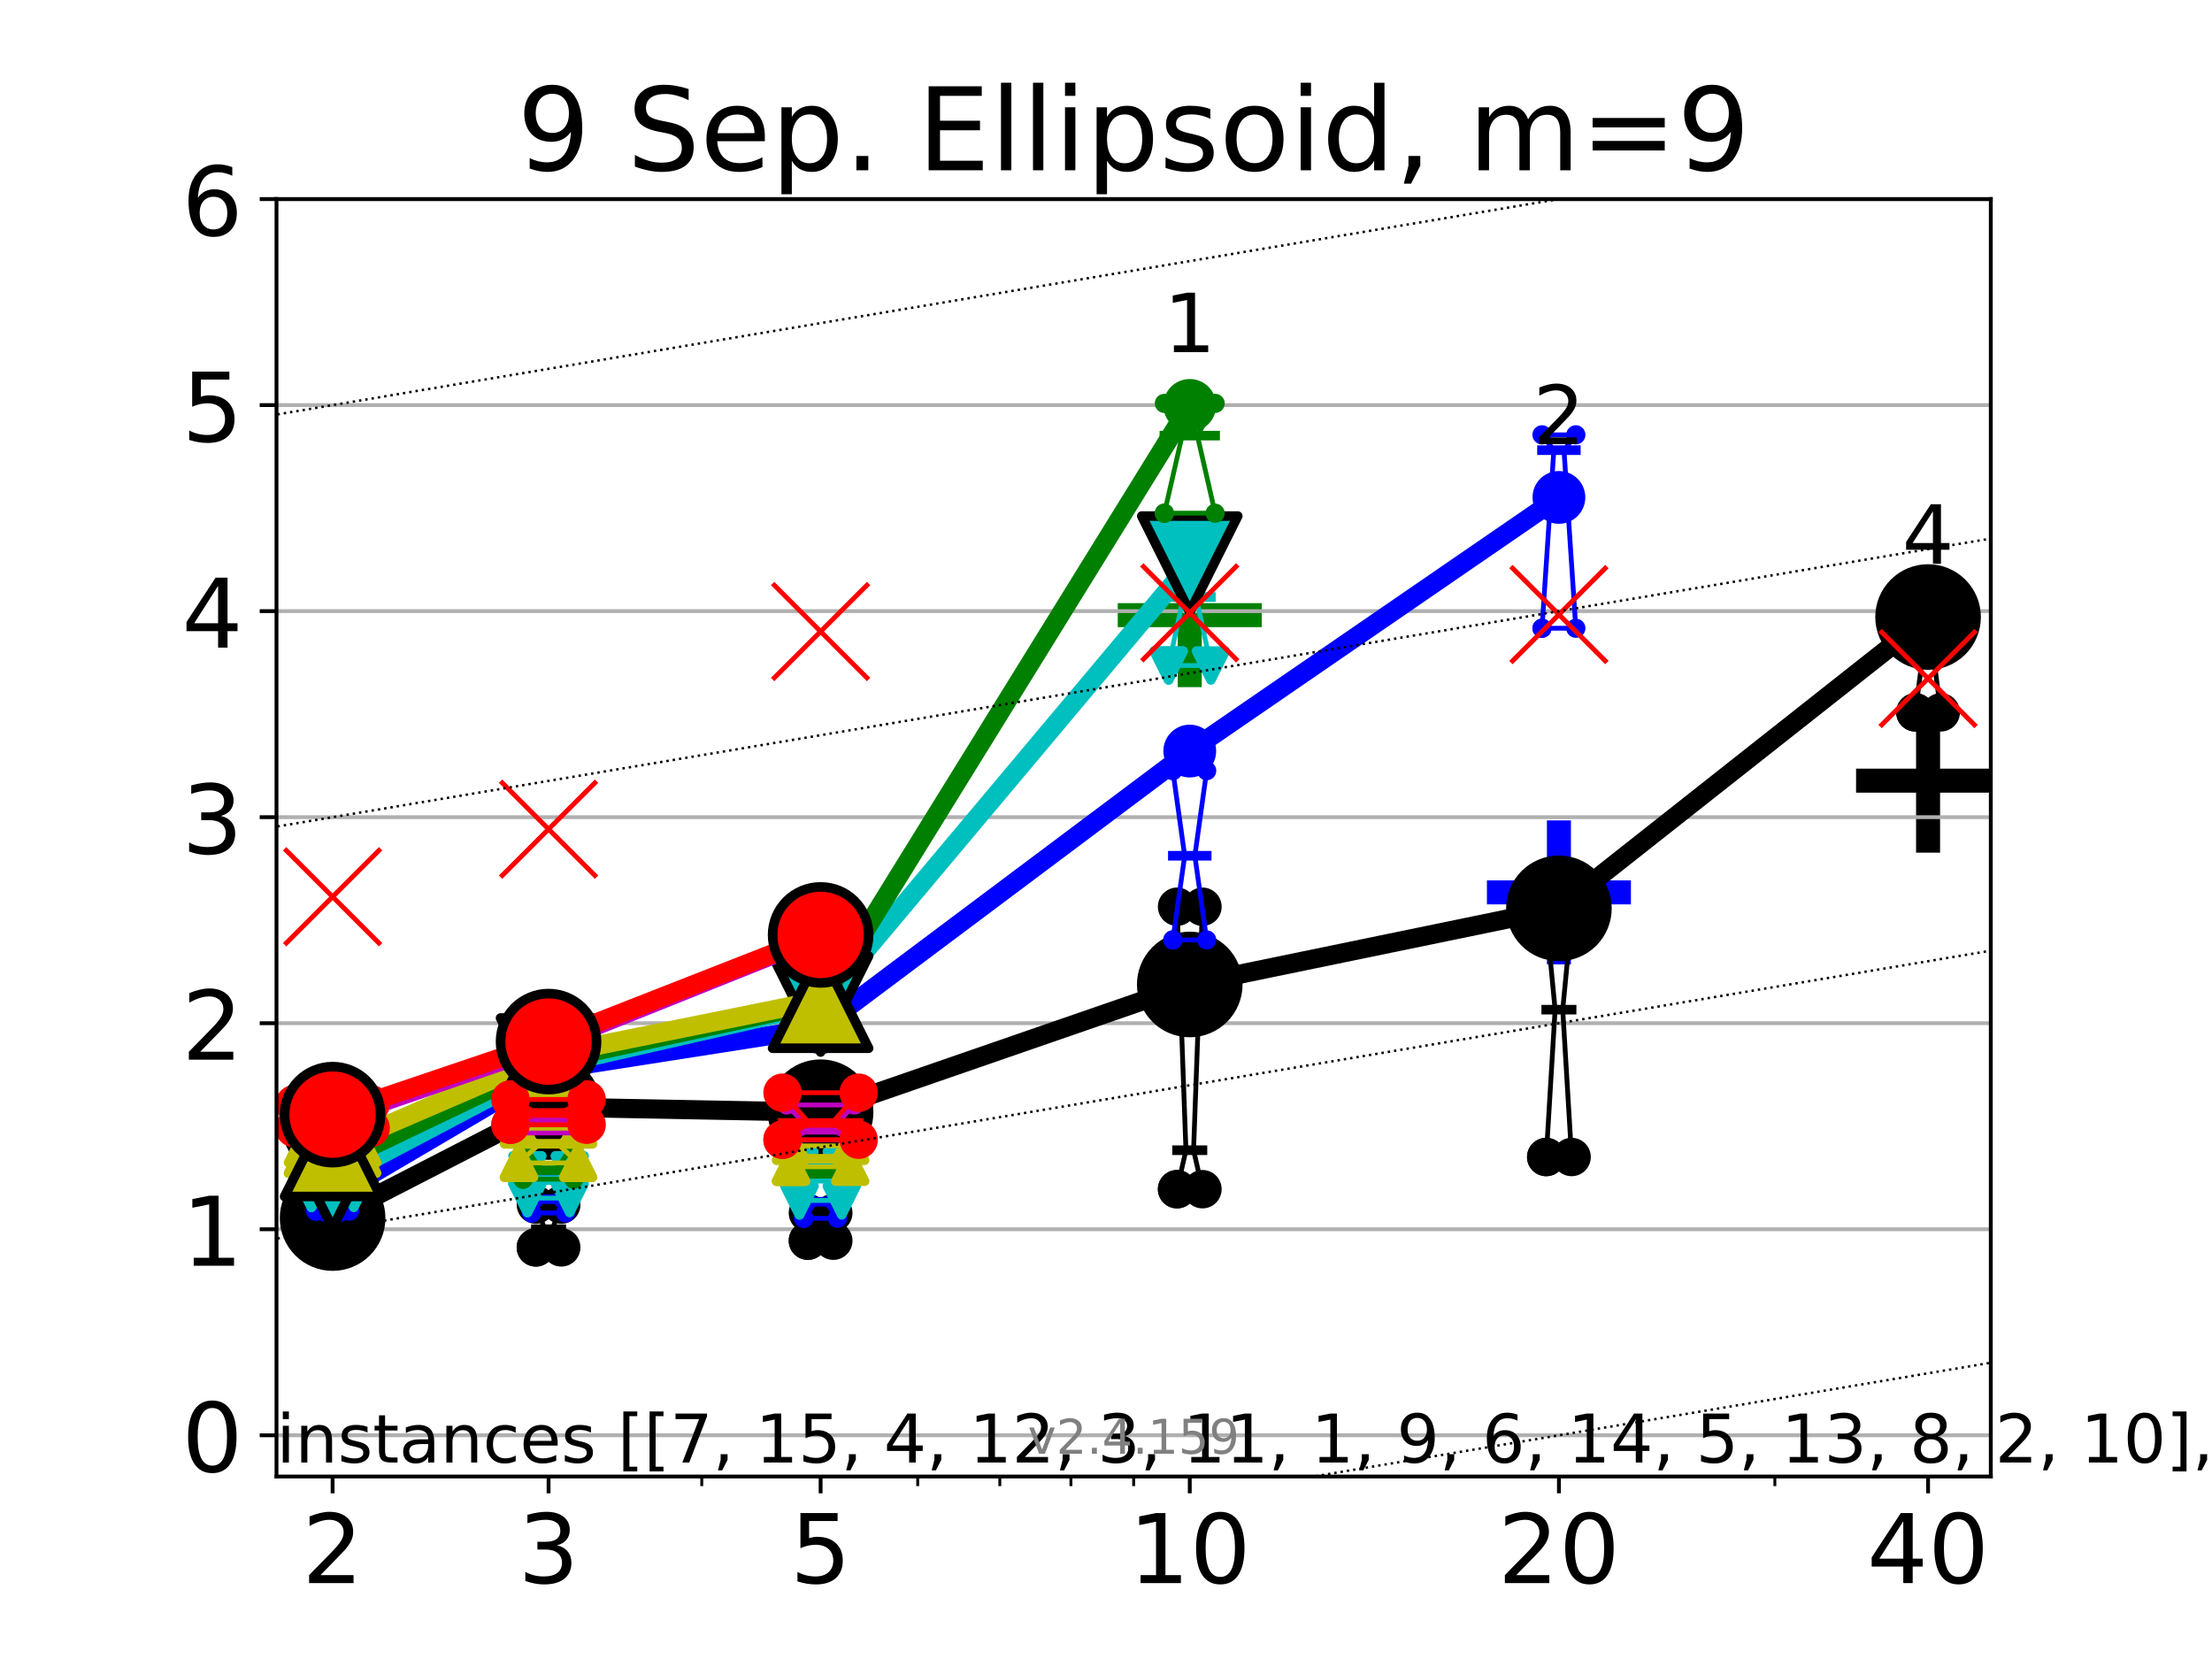 <?xml version="1.0" encoding="utf-8" standalone="no"?>
<!DOCTYPE svg PUBLIC "-//W3C//DTD SVG 1.1//EN"
  "http://www.w3.org/Graphics/SVG/1.1/DTD/svg11.dtd">
<!-- Created with matplotlib (https://matplotlib.org/) -->
<svg height="345.6pt" version="1.1" viewBox="0 0 460.8 345.6" width="460.8pt" xmlns="http://www.w3.org/2000/svg" xmlns:xlink="http://www.w3.org/1999/xlink">
 <defs>
  <style type="text/css">*{stroke-linecap:butt;stroke-linejoin:round;}</style>
 </defs>
 <g id="figure_1">
  <g id="patch_1">
   <path d="M 0 345.6 
L 460.8 345.6 
L 460.8 0 
L 0 0 
z
" style="fill:#ffffff;"/>
  </g>
  <g id="axes_1">
   <g id="patch_2">
    <path d="M 57.6 307.584 
L 414.72 307.584 
L 414.72 41.472 
L 57.6 41.472 
z
" style="fill:#ffffff;"/>
   </g>
   <g id="line2d_1">
    <defs>
     <path d="M -15 0 
L 15 0 
M 0 15 
L 0 -15 
" id="m350b4a3ded" style="stroke:#000000;stroke-width:5;"/>
    </defs>
    <g clip-path="url(#p709de4b5f8)">
     <use style="stroke:#000000;stroke-width:5;" x="401.652" xlink:href="#m350b4a3ded" y="162.621"/>
    </g>
   </g>
   <g id="line2d_2">
    <defs>
     <path d="M -15 0 
L 15 0 
M 0 15 
L 0 -15 
" id="m8950f031e1" style="stroke:#008000;stroke-width:5;"/>
    </defs>
    <g clip-path="url(#p709de4b5f8)">
     <use style="fill:#008000;stroke:#008000;stroke-width:5;" x="247.849" xlink:href="#m8950f031e1" y="128.142"/>
    </g>
   </g>
   <g id="line2d_3">
    <defs>
     <path d="M -15 0 
L 15 0 
M 0 15 
L 0 -15 
" id="m1181dcb181" style="stroke:#0000ff;stroke-width:5;"/>
    </defs>
    <g clip-path="url(#p709de4b5f8)">
     <use style="fill:#0000ff;stroke:#0000ff;stroke-width:5;" x="324.751" xlink:href="#m1181dcb181" y="185.901"/>
    </g>
   </g>
   <g id="matplotlib.axis_1">
    <g id="xtick_1">
     <g id="line2d_4">
      <defs>
       <path d="M 0 0 
L 0 3.5 
" id="m5ca01e6d2d" style="stroke:#000000;stroke-width:0.8;"/>
      </defs>
      <g>
       <use style="stroke:#000000;stroke-width:0.8;" x="69.289" xlink:href="#m5ca01e6d2d" y="307.584"/>
      </g>
     </g>
     <g id="text_1">
      <!-- 2 -->
      <g transform="translate(62.927 329.781)scale(0.2 -0.2)">
       <defs>
        <path d="M 19.188 8.297 
L 53.609 8.297 
L 53.609 0 
L 7.328 0 
L 7.328 8.297 
Q 12.938 14.109 22.625 23.891 
Q 32.328 33.688 34.812 36.531 
Q 39.547 41.844 41.422 45.531 
Q 43.312 49.219 43.312 52.781 
Q 43.312 58.594 39.234 62.25 
Q 35.156 65.922 28.609 65.922 
Q 23.969 65.922 18.812 64.312 
Q 13.672 62.703 7.812 59.422 
L 7.812 69.391 
Q 13.766 71.781 18.938 73 
Q 24.125 74.219 28.422 74.219 
Q 39.75 74.219 46.484 68.547 
Q 53.219 62.891 53.219 53.422 
Q 53.219 48.922 51.531 44.891 
Q 49.859 40.875 45.406 35.406 
Q 44.188 33.984 37.641 27.219 
Q 31.109 20.453 19.188 8.297 
z
" id="DejaVuSans-50"/>
       </defs>
       <use xlink:href="#DejaVuSans-50"/>
      </g>
     </g>
    </g>
    <g id="xtick_2">
     <g id="line2d_5">
      <g>
       <use style="stroke:#000000;stroke-width:0.8;" x="114.274" xlink:href="#m5ca01e6d2d" y="307.584"/>
      </g>
     </g>
     <g id="text_2">
      <!-- 3 -->
      <g transform="translate(107.911 329.781)scale(0.2 -0.2)">
       <defs>
        <path d="M 40.578 39.312 
Q 47.656 37.797 51.625 33 
Q 55.609 28.219 55.609 21.188 
Q 55.609 10.406 48.188 4.484 
Q 40.766 -1.422 27.094 -1.422 
Q 22.516 -1.422 17.656 -0.516 
Q 12.797 0.391 7.625 2.203 
L 7.625 11.719 
Q 11.719 9.328 16.594 8.109 
Q 21.484 6.891 26.812 6.891 
Q 36.078 6.891 40.938 10.547 
Q 45.797 14.203 45.797 21.188 
Q 45.797 27.641 41.281 31.266 
Q 36.766 34.906 28.719 34.906 
L 20.219 34.906 
L 20.219 43.016 
L 29.109 43.016 
Q 36.375 43.016 40.234 45.922 
Q 44.094 48.828 44.094 54.297 
Q 44.094 59.906 40.109 62.906 
Q 36.141 65.922 28.719 65.922 
Q 24.656 65.922 20.016 65.031 
Q 15.375 64.156 9.812 62.312 
L 9.812 71.094 
Q 15.438 72.656 20.344 73.438 
Q 25.25 74.219 29.594 74.219 
Q 40.828 74.219 47.359 69.109 
Q 53.906 64.016 53.906 55.328 
Q 53.906 49.266 50.438 45.094 
Q 46.969 40.922 40.578 39.312 
z
" id="DejaVuSans-51"/>
       </defs>
       <use xlink:href="#DejaVuSans-51"/>
      </g>
     </g>
    </g>
    <g id="xtick_3">
     <g id="line2d_6">
      <g>
       <use style="stroke:#000000;stroke-width:0.8;" x="170.948" xlink:href="#m5ca01e6d2d" y="307.584"/>
      </g>
     </g>
     <g id="text_3">
      <!-- 5 -->
      <g transform="translate(164.585 329.781)scale(0.2 -0.2)">
       <defs>
        <path d="M 10.797 72.906 
L 49.516 72.906 
L 49.516 64.594 
L 19.828 64.594 
L 19.828 46.734 
Q 21.969 47.469 24.109 47.828 
Q 26.266 48.188 28.422 48.188 
Q 40.625 48.188 47.75 41.5 
Q 54.891 34.812 54.891 23.391 
Q 54.891 11.625 47.562 5.094 
Q 40.234 -1.422 26.906 -1.422 
Q 22.312 -1.422 17.547 -0.641 
Q 12.797 0.141 7.719 1.703 
L 7.719 11.625 
Q 12.109 9.234 16.797 8.062 
Q 21.484 6.891 26.703 6.891 
Q 35.156 6.891 40.078 11.328 
Q 45.016 15.766 45.016 23.391 
Q 45.016 31 40.078 35.438 
Q 35.156 39.891 26.703 39.891 
Q 22.75 39.891 18.812 39.016 
Q 14.891 38.141 10.797 36.281 
z
" id="DejaVuSans-53"/>
       </defs>
       <use xlink:href="#DejaVuSans-53"/>
      </g>
     </g>
    </g>
    <g id="xtick_4">
     <g id="line2d_7">
      <g>
       <use style="stroke:#000000;stroke-width:0.8;" x="247.849" xlink:href="#m5ca01e6d2d" y="307.584"/>
      </g>
     </g>
     <g id="text_4">
      <!-- 10 -->
      <g transform="translate(235.124 329.781)scale(0.2 -0.2)">
       <defs>
        <path d="M 12.406 8.297 
L 28.516 8.297 
L 28.516 63.922 
L 10.984 60.406 
L 10.984 69.391 
L 28.422 72.906 
L 38.281 72.906 
L 38.281 8.297 
L 54.391 8.297 
L 54.391 0 
L 12.406 0 
z
" id="DejaVuSans-49"/>
        <path d="M 31.781 66.406 
Q 24.172 66.406 20.328 58.906 
Q 16.5 51.422 16.5 36.375 
Q 16.5 21.391 20.328 13.891 
Q 24.172 6.391 31.781 6.391 
Q 39.453 6.391 43.281 13.891 
Q 47.125 21.391 47.125 36.375 
Q 47.125 51.422 43.281 58.906 
Q 39.453 66.406 31.781 66.406 
z
M 31.781 74.219 
Q 44.047 74.219 50.516 64.516 
Q 56.984 54.828 56.984 36.375 
Q 56.984 17.969 50.516 8.266 
Q 44.047 -1.422 31.781 -1.422 
Q 19.531 -1.422 13.062 8.266 
Q 6.594 17.969 6.594 36.375 
Q 6.594 54.828 13.062 64.516 
Q 19.531 74.219 31.781 74.219 
z
" id="DejaVuSans-48"/>
       </defs>
       <use xlink:href="#DejaVuSans-49"/>
       <use x="63.623" xlink:href="#DejaVuSans-48"/>
      </g>
     </g>
    </g>
    <g id="xtick_5">
     <g id="line2d_8">
      <g>
       <use style="stroke:#000000;stroke-width:0.8;" x="324.751" xlink:href="#m5ca01e6d2d" y="307.584"/>
      </g>
     </g>
     <g id="text_5">
      <!-- 20 -->
      <g transform="translate(312.026 329.781)scale(0.2 -0.2)">
       <use xlink:href="#DejaVuSans-50"/>
       <use x="63.623" xlink:href="#DejaVuSans-48"/>
      </g>
     </g>
    </g>
    <g id="xtick_6">
     <g id="line2d_9">
      <g>
       <use style="stroke:#000000;stroke-width:0.8;" x="401.652" xlink:href="#m5ca01e6d2d" y="307.584"/>
      </g>
     </g>
     <g id="text_6">
      <!-- 40 -->
      <g transform="translate(388.927 329.781)scale(0.2 -0.2)">
       <defs>
        <path d="M 37.797 64.312 
L 12.891 25.391 
L 37.797 25.391 
z
M 35.203 72.906 
L 47.609 72.906 
L 47.609 25.391 
L 58.016 25.391 
L 58.016 17.188 
L 47.609 17.188 
L 47.609 0 
L 37.797 0 
L 37.797 17.188 
L 4.891 17.188 
L 4.891 26.703 
z
" id="DejaVuSans-52"/>
       </defs>
       <use xlink:href="#DejaVuSans-52"/>
       <use x="63.623" xlink:href="#DejaVuSans-48"/>
      </g>
     </g>
    </g>
    <g id="xtick_7">
     <g id="line2d_10">
      <defs>
       <path d="M 0 0 
L 0 2 
" id="m63354e9946" style="stroke:#000000;stroke-width:0.6;"/>
      </defs>
      <g>
       <use style="stroke:#000000;stroke-width:0.6;" x="146.191" xlink:href="#m63354e9946" y="307.584"/>
      </g>
     </g>
    </g>
    <g id="xtick_8">
     <g id="line2d_11">
      <g>
       <use style="stroke:#000000;stroke-width:0.6;" x="191.175" xlink:href="#m63354e9946" y="307.584"/>
      </g>
     </g>
    </g>
    <g id="xtick_9">
     <g id="line2d_12">
      <g>
       <use style="stroke:#000000;stroke-width:0.6;" x="208.278" xlink:href="#m63354e9946" y="307.584"/>
      </g>
     </g>
    </g>
    <g id="xtick_10">
     <g id="line2d_13">
      <g>
       <use style="stroke:#000000;stroke-width:0.6;" x="223.092" xlink:href="#m63354e9946" y="307.584"/>
      </g>
     </g>
    </g>
    <g id="xtick_11">
     <g id="line2d_14">
      <g>
       <use style="stroke:#000000;stroke-width:0.6;" x="236.16" xlink:href="#m63354e9946" y="307.584"/>
      </g>
     </g>
    </g>
    <g id="xtick_12">
     <g id="line2d_15">
      <g>
       <use style="stroke:#000000;stroke-width:0.6;" x="369.735" xlink:href="#m63354e9946" y="307.584"/>
      </g>
     </g>
    </g>
   </g>
   <g id="matplotlib.axis_2">
    <g id="ytick_1">
     <g id="line2d_16">
      <path clip-path="url(#p709de4b5f8)" d="M 57.6 299 
L 414.72 299 
" style="fill:none;stroke:#b0b0b0;stroke-linecap:square;stroke-width:0.8;"/>
     </g>
     <g id="line2d_17">
      <defs>
       <path d="M 0 0 
L -3.5 0 
" id="meb1899b5f0" style="stroke:#000000;stroke-width:0.8;"/>
      </defs>
      <g>
       <use style="stroke:#000000;stroke-width:0.8;" x="57.6" xlink:href="#meb1899b5f0" y="299"/>
      </g>
     </g>
     <g id="text_7">
      <!-- 0 -->
      <g transform="translate(37.875 306.598)scale(0.2 -0.2)">
       <use xlink:href="#DejaVuSans-48"/>
      </g>
     </g>
    </g>
    <g id="ytick_2">
     <g id="line2d_18">
      <path clip-path="url(#p709de4b5f8)" d="M 57.6 256.078 
L 414.72 256.078 
" style="fill:none;stroke:#b0b0b0;stroke-linecap:square;stroke-width:0.8;"/>
     </g>
     <g id="line2d_19">
      <g>
       <use style="stroke:#000000;stroke-width:0.8;" x="57.6" xlink:href="#meb1899b5f0" y="256.078"/>
      </g>
     </g>
     <g id="text_8">
      <!-- 1 -->
      <g transform="translate(37.875 263.677)scale(0.2 -0.2)">
       <use xlink:href="#DejaVuSans-49"/>
      </g>
     </g>
    </g>
    <g id="ytick_3">
     <g id="line2d_20">
      <path clip-path="url(#p709de4b5f8)" d="M 57.6 213.157 
L 414.72 213.157 
" style="fill:none;stroke:#b0b0b0;stroke-linecap:square;stroke-width:0.8;"/>
     </g>
     <g id="line2d_21">
      <g>
       <use style="stroke:#000000;stroke-width:0.8;" x="57.6" xlink:href="#meb1899b5f0" y="213.157"/>
      </g>
     </g>
     <g id="text_9">
      <!-- 2 -->
      <g transform="translate(37.875 220.756)scale(0.2 -0.2)">
       <use xlink:href="#DejaVuSans-50"/>
      </g>
     </g>
    </g>
    <g id="ytick_4">
     <g id="line2d_22">
      <path clip-path="url(#p709de4b5f8)" d="M 57.6 170.236 
L 414.72 170.236 
" style="fill:none;stroke:#b0b0b0;stroke-linecap:square;stroke-width:0.8;"/>
     </g>
     <g id="line2d_23">
      <g>
       <use style="stroke:#000000;stroke-width:0.8;" x="57.6" xlink:href="#meb1899b5f0" y="170.236"/>
      </g>
     </g>
     <g id="text_10">
      <!-- 3 -->
      <g transform="translate(37.875 177.834)scale(0.2 -0.2)">
       <use xlink:href="#DejaVuSans-51"/>
      </g>
     </g>
    </g>
    <g id="ytick_5">
     <g id="line2d_24">
      <path clip-path="url(#p709de4b5f8)" d="M 57.6 127.315 
L 414.72 127.315 
" style="fill:none;stroke:#b0b0b0;stroke-linecap:square;stroke-width:0.8;"/>
     </g>
     <g id="line2d_25">
      <g>
       <use style="stroke:#000000;stroke-width:0.8;" x="57.6" xlink:href="#meb1899b5f0" y="127.315"/>
      </g>
     </g>
     <g id="text_11">
      <!-- 4 -->
      <g transform="translate(37.875 134.913)scale(0.2 -0.2)">
       <use xlink:href="#DejaVuSans-52"/>
      </g>
     </g>
    </g>
    <g id="ytick_6">
     <g id="line2d_26">
      <path clip-path="url(#p709de4b5f8)" d="M 57.6 84.393 
L 414.72 84.393 
" style="fill:none;stroke:#b0b0b0;stroke-linecap:square;stroke-width:0.8;"/>
     </g>
     <g id="line2d_27">
      <g>
       <use style="stroke:#000000;stroke-width:0.8;" x="57.6" xlink:href="#meb1899b5f0" y="84.393"/>
      </g>
     </g>
     <g id="text_12">
      <!-- 5 -->
      <g transform="translate(37.875 91.992)scale(0.2 -0.2)">
       <use xlink:href="#DejaVuSans-53"/>
      </g>
     </g>
    </g>
    <g id="ytick_7">
     <g id="line2d_28">
      <path clip-path="url(#p709de4b5f8)" d="M 57.6 41.472 
L 414.72 41.472 
" style="fill:none;stroke:#b0b0b0;stroke-linecap:square;stroke-width:0.8;"/>
     </g>
     <g id="line2d_29">
      <g>
       <use style="stroke:#000000;stroke-width:0.8;" x="57.6" xlink:href="#meb1899b5f0" y="41.472"/>
      </g>
     </g>
     <g id="text_13">
      <!-- 6 -->
      <g transform="translate(37.875 49.07)scale(0.2 -0.2)">
       <defs>
        <path d="M 33.016 40.375 
Q 26.375 40.375 22.484 35.828 
Q 18.609 31.297 18.609 23.391 
Q 18.609 15.531 22.484 10.953 
Q 26.375 6.391 33.016 6.391 
Q 39.656 6.391 43.531 10.953 
Q 47.406 15.531 47.406 23.391 
Q 47.406 31.297 43.531 35.828 
Q 39.656 40.375 33.016 40.375 
z
M 52.594 71.297 
L 52.594 62.312 
Q 48.875 64.062 45.094 64.984 
Q 41.312 65.922 37.594 65.922 
Q 27.828 65.922 22.672 59.328 
Q 17.531 52.734 16.797 39.406 
Q 19.672 43.656 24.016 45.922 
Q 28.375 48.188 33.594 48.188 
Q 44.578 48.188 50.953 41.516 
Q 57.328 34.859 57.328 23.391 
Q 57.328 12.156 50.688 5.359 
Q 44.047 -1.422 33.016 -1.422 
Q 20.359 -1.422 13.672 8.266 
Q 6.984 17.969 6.984 36.375 
Q 6.984 53.656 15.188 63.938 
Q 23.391 74.219 37.203 74.219 
Q 40.922 74.219 44.703 73.484 
Q 48.484 72.75 52.594 71.297 
z
" id="DejaVuSans-54"/>
       </defs>
       <use xlink:href="#DejaVuSans-54"/>
      </g>
     </g>
    </g>
   </g>
   <g id="line2d_30">
    <path clip-path="url(#p709de4b5f8)" d="M 66.646 257.035 
L 68.496 254.302 
L 66.646 250.142 
L 71.933 250.142 
L 70.082 254.302 
L 71.933 257.035 
L 66.646 257.035 
" style="fill:none;stroke:#000000;stroke-linecap:square;"/>
   </g>
   <g id="line2d_31">
    <path clip-path="url(#p709de4b5f8)" d="M 66.646 257.035 
L 71.933 257.035 
L 71.933 250.142 
L 66.646 250.142 
L 66.646 257.035 
" style="fill:none;"/>
    <defs>
     <path d="M 0 3 
C 0.796 3 1.559 2.684 2.121 2.121 
C 2.684 1.559 3 0.796 3 0 
C 3 -0.796 2.684 -1.559 2.121 -2.121 
C 1.559 -2.684 0.796 -3 0 -3 
C -0.796 -3 -1.559 -2.684 -2.121 -2.121 
C -2.684 -1.559 -3 -0.796 -3 0 
C -3 0.796 -2.684 1.559 -2.121 2.121 
C -1.559 2.684 -0.796 3 0 3 
z
" id="m8ea2120c83" style="stroke:#000000;stroke-width:2;"/>
    </defs>
    <g clip-path="url(#p709de4b5f8)">
     <use style="stroke:#000000;stroke-width:2;" x="66.646" xlink:href="#m8ea2120c83" y="257.035"/>
     <use style="stroke:#000000;stroke-width:2;" x="71.933" xlink:href="#m8ea2120c83" y="257.035"/>
     <use style="stroke:#000000;stroke-width:2;" x="71.933" xlink:href="#m8ea2120c83" y="250.142"/>
     <use style="stroke:#000000;stroke-width:2;" x="66.646" xlink:href="#m8ea2120c83" y="250.142"/>
     <use style="stroke:#000000;stroke-width:2;" x="66.646" xlink:href="#m8ea2120c83" y="257.035"/>
    </g>
   </g>
   <g id="line2d_32">
    <path clip-path="url(#p709de4b5f8)" d="M 66.646 254.302 
L 71.933 254.302 
" style="fill:none;stroke:#000000;stroke-linecap:square;stroke-width:2;"/>
   </g>
   <g id="line2d_33">
    <path clip-path="url(#p709de4b5f8)" d="M 111.63 259.854 
L 113.481 256.078 
L 111.63 250.95 
L 116.917 250.95 
L 115.067 256.078 
L 116.917 259.854 
L 111.63 259.854 
" style="fill:none;stroke:#000000;stroke-linecap:square;"/>
   </g>
   <g id="line2d_34">
    <path clip-path="url(#p709de4b5f8)" d="M 111.63 259.854 
L 116.917 259.854 
L 116.917 250.95 
L 111.63 250.95 
L 111.63 259.854 
" style="fill:none;"/>
    <g clip-path="url(#p709de4b5f8)">
     <use style="stroke:#000000;stroke-width:2;" x="111.63" xlink:href="#m8ea2120c83" y="259.854"/>
     <use style="stroke:#000000;stroke-width:2;" x="116.917" xlink:href="#m8ea2120c83" y="259.854"/>
     <use style="stroke:#000000;stroke-width:2;" x="116.917" xlink:href="#m8ea2120c83" y="250.95"/>
     <use style="stroke:#000000;stroke-width:2;" x="111.63" xlink:href="#m8ea2120c83" y="250.95"/>
     <use style="stroke:#000000;stroke-width:2;" x="111.63" xlink:href="#m8ea2120c83" y="259.854"/>
    </g>
   </g>
   <g id="line2d_35">
    <path clip-path="url(#p709de4b5f8)" d="M 111.63 256.078 
L 116.917 256.078 
" style="fill:none;stroke:#000000;stroke-linecap:square;stroke-width:2;"/>
   </g>
   <g id="line2d_36">
    <path clip-path="url(#p709de4b5f8)" d="M 168.304 258.461 
L 170.155 254.644 
L 168.304 252.68 
L 173.591 252.68 
L 171.741 254.644 
L 173.591 258.461 
L 168.304 258.461 
" style="fill:none;stroke:#000000;stroke-linecap:square;"/>
   </g>
   <g id="line2d_37">
    <path clip-path="url(#p709de4b5f8)" d="M 168.304 258.461 
L 173.591 258.461 
L 173.591 252.68 
L 168.304 252.68 
L 168.304 258.461 
" style="fill:none;"/>
    <g clip-path="url(#p709de4b5f8)">
     <use style="stroke:#000000;stroke-width:2;" x="168.304" xlink:href="#m8ea2120c83" y="258.461"/>
     <use style="stroke:#000000;stroke-width:2;" x="173.591" xlink:href="#m8ea2120c83" y="258.461"/>
     <use style="stroke:#000000;stroke-width:2;" x="173.591" xlink:href="#m8ea2120c83" y="252.68"/>
     <use style="stroke:#000000;stroke-width:2;" x="168.304" xlink:href="#m8ea2120c83" y="252.68"/>
     <use style="stroke:#000000;stroke-width:2;" x="168.304" xlink:href="#m8ea2120c83" y="258.461"/>
    </g>
   </g>
   <g id="line2d_38">
    <path clip-path="url(#p709de4b5f8)" d="M 168.304 254.644 
L 173.591 254.644 
" style="fill:none;stroke:#000000;stroke-linecap:square;stroke-width:2;"/>
   </g>
   <g id="line2d_39">
    <path clip-path="url(#p709de4b5f8)" d="M 245.206 247.73 
L 247.056 239.605 
L 245.206 188.891 
L 250.493 188.891 
L 248.642 239.605 
L 250.493 247.73 
L 245.206 247.73 
" style="fill:none;stroke:#000000;stroke-linecap:square;"/>
   </g>
   <g id="line2d_40">
    <path clip-path="url(#p709de4b5f8)" d="M 245.206 247.73 
L 250.493 247.73 
L 250.493 188.891 
L 245.206 188.891 
L 245.206 247.73 
" style="fill:none;"/>
    <g clip-path="url(#p709de4b5f8)">
     <use style="stroke:#000000;stroke-width:2;" x="245.206" xlink:href="#m8ea2120c83" y="247.73"/>
     <use style="stroke:#000000;stroke-width:2;" x="250.493" xlink:href="#m8ea2120c83" y="247.73"/>
     <use style="stroke:#000000;stroke-width:2;" x="250.493" xlink:href="#m8ea2120c83" y="188.891"/>
     <use style="stroke:#000000;stroke-width:2;" x="245.206" xlink:href="#m8ea2120c83" y="188.891"/>
     <use style="stroke:#000000;stroke-width:2;" x="245.206" xlink:href="#m8ea2120c83" y="247.73"/>
    </g>
   </g>
   <g id="line2d_41">
    <path clip-path="url(#p709de4b5f8)" d="M 245.206 239.605 
L 250.493 239.605 
" style="fill:none;stroke:#000000;stroke-linecap:square;stroke-width:2;"/>
   </g>
   <g id="line2d_42">
    <path clip-path="url(#p709de4b5f8)" d="M 322.107 241.025 
L 323.958 210.334 
L 322.107 191.015 
L 327.394 191.015 
L 325.544 210.334 
L 327.394 241.025 
L 322.107 241.025 
" style="fill:none;stroke:#000000;stroke-linecap:square;"/>
   </g>
   <g id="line2d_43">
    <path clip-path="url(#p709de4b5f8)" d="M 322.107 241.025 
L 327.394 241.025 
L 327.394 191.015 
L 322.107 191.015 
L 322.107 241.025 
" style="fill:none;"/>
    <g clip-path="url(#p709de4b5f8)">
     <use style="stroke:#000000;stroke-width:2;" x="322.107" xlink:href="#m8ea2120c83" y="241.025"/>
     <use style="stroke:#000000;stroke-width:2;" x="327.394" xlink:href="#m8ea2120c83" y="241.025"/>
     <use style="stroke:#000000;stroke-width:2;" x="327.394" xlink:href="#m8ea2120c83" y="191.015"/>
     <use style="stroke:#000000;stroke-width:2;" x="322.107" xlink:href="#m8ea2120c83" y="191.015"/>
     <use style="stroke:#000000;stroke-width:2;" x="322.107" xlink:href="#m8ea2120c83" y="241.025"/>
    </g>
   </g>
   <g id="line2d_44">
    <path clip-path="url(#p709de4b5f8)" d="M 322.107 210.334 
L 327.394 210.334 
" style="fill:none;stroke:#000000;stroke-linecap:square;stroke-width:2;"/>
   </g>
   <g id="line2d_45">
    <path clip-path="url(#p709de4b5f8)" d="M 399.009 148.395 
L 400.859 134.042 
L 399.009 122.441 
L 404.296 122.441 
L 402.446 134.042 
L 404.296 148.395 
L 399.009 148.395 
" style="fill:none;stroke:#000000;stroke-linecap:square;"/>
   </g>
   <g id="line2d_46">
    <path clip-path="url(#p709de4b5f8)" d="M 399.009 148.395 
L 404.296 148.395 
L 404.296 122.441 
L 399.009 122.441 
L 399.009 148.395 
" style="fill:none;"/>
    <g clip-path="url(#p709de4b5f8)">
     <use style="stroke:#000000;stroke-width:2;" x="399.009" xlink:href="#m8ea2120c83" y="148.395"/>
     <use style="stroke:#000000;stroke-width:2;" x="404.296" xlink:href="#m8ea2120c83" y="148.395"/>
     <use style="stroke:#000000;stroke-width:2;" x="404.296" xlink:href="#m8ea2120c83" y="122.441"/>
     <use style="stroke:#000000;stroke-width:2;" x="399.009" xlink:href="#m8ea2120c83" y="122.441"/>
     <use style="stroke:#000000;stroke-width:2;" x="399.009" xlink:href="#m8ea2120c83" y="148.395"/>
    </g>
   </g>
   <g id="line2d_47">
    <path clip-path="url(#p709de4b5f8)" d="M 399.009 134.042 
L 404.296 134.042 
" style="fill:none;stroke:#000000;stroke-linecap:square;stroke-width:2;"/>
   </g>
   <g id="line2d_48">
    <path clip-path="url(#p709de4b5f8)" d="M 69.289 253.745 
L 114.274 230.614 
" style="fill:none;stroke:#000000;stroke-linecap:square;stroke-width:4;"/>
   </g>
   <g id="line2d_49">
    <path clip-path="url(#p709de4b5f8)" d="M 114.274 230.614 
L 170.948 231.691 
" style="fill:none;stroke:#000000;stroke-linecap:square;stroke-width:4;"/>
   </g>
   <g id="line2d_50">
    <path clip-path="url(#p709de4b5f8)" d="M 170.948 231.691 
L 247.849 205.084 
" style="fill:none;stroke:#000000;stroke-linecap:square;stroke-width:4;"/>
   </g>
   <g id="line2d_51">
    <path clip-path="url(#p709de4b5f8)" d="M 247.849 205.084 
L 324.751 189.228 
" style="fill:none;stroke:#000000;stroke-linecap:square;stroke-width:4;"/>
   </g>
   <g id="line2d_52">
    <path clip-path="url(#p709de4b5f8)" d="M 324.751 189.228 
L 401.652 128.537 
" style="fill:none;stroke:#000000;stroke-linecap:square;stroke-width:4;"/>
   </g>
   <g id="line2d_53">
    <path clip-path="url(#p709de4b5f8)" d="M 69.289 253.745 
L 114.274 230.614 
L 170.948 231.691 
L 247.849 205.084 
L 324.751 189.228 
L 401.652 128.537 
" style="fill:none;"/>
    <defs>
     <path d="M 0 10 
C 2.652 10 5.196 8.946 7.071 7.071 
C 8.946 5.196 10 2.652 10 0 
C 10 -2.652 8.946 -5.196 7.071 -7.071 
C 5.196 -8.946 2.652 -10 0 -10 
C -2.652 -10 -5.196 -8.946 -7.071 -7.071 
C -8.946 -5.196 -10 -2.652 -10 0 
C -10 2.652 -8.946 5.196 -7.071 7.071 
C -5.196 8.946 -2.652 10 0 10 
z
" id="m554187c489" style="stroke:#000000;stroke-width:2;"/>
    </defs>
    <g clip-path="url(#p709de4b5f8)">
     <use style="stroke:#000000;stroke-width:2;" x="69.289" xlink:href="#m554187c489" y="253.745"/>
     <use style="stroke:#000000;stroke-width:2;" x="114.274" xlink:href="#m554187c489" y="230.614"/>
     <use style="stroke:#000000;stroke-width:2;" x="170.948" xlink:href="#m554187c489" y="231.691"/>
     <use style="stroke:#000000;stroke-width:2;" x="247.849" xlink:href="#m554187c489" y="205.084"/>
     <use style="stroke:#000000;stroke-width:2;" x="324.751" xlink:href="#m554187c489" y="189.228"/>
     <use style="stroke:#000000;stroke-width:2;" x="401.652" xlink:href="#m554187c489" y="128.537"/>
    </g>
   </g>
   <g id="line2d_54">
    <path clip-path="url(#p709de4b5f8)" d="M 65.765 252.296 
L 68.232 248.52 
L 65.765 246.463 
L 72.814 246.463 
L 70.347 248.52 
L 72.814 252.296 
L 65.765 252.296 
" style="fill:none;stroke:#0000ff;stroke-linecap:square;"/>
   </g>
   <g id="line2d_55">
    <path clip-path="url(#p709de4b5f8)" d="M 65.765 252.296 
L 72.814 252.296 
L 72.814 246.463 
L 65.765 246.463 
L 65.765 252.296 
" style="fill:none;"/>
    <defs>
     <path d="M 0 1.5 
C 0.398 1.5 0.779 1.342 1.061 1.061 
C 1.342 0.779 1.5 0.398 1.5 0 
C 1.5 -0.398 1.342 -0.779 1.061 -1.061 
C 0.779 -1.342 0.398 -1.5 0 -1.5 
C -0.398 -1.5 -0.779 -1.342 -1.061 -1.061 
C -1.342 -0.779 -1.5 -0.398 -1.5 0 
C -1.5 0.398 -1.342 0.779 -1.061 1.061 
C -0.779 1.342 -0.398 1.5 0 1.5 
z
" id="mf69a07993c" style="stroke:#0000ff;"/>
    </defs>
    <g clip-path="url(#p709de4b5f8)">
     <use style="fill:#0000ff;stroke:#0000ff;" x="65.765" xlink:href="#mf69a07993c" y="252.296"/>
     <use style="fill:#0000ff;stroke:#0000ff;" x="72.814" xlink:href="#mf69a07993c" y="252.296"/>
     <use style="fill:#0000ff;stroke:#0000ff;" x="72.814" xlink:href="#mf69a07993c" y="246.463"/>
     <use style="fill:#0000ff;stroke:#0000ff;" x="65.765" xlink:href="#mf69a07993c" y="246.463"/>
     <use style="fill:#0000ff;stroke:#0000ff;" x="65.765" xlink:href="#mf69a07993c" y="252.296"/>
    </g>
   </g>
   <g id="line2d_56">
    <path clip-path="url(#p709de4b5f8)" d="M 65.765 248.52 
L 72.814 248.52 
" style="fill:none;stroke:#0000ff;stroke-linecap:square;stroke-width:2;"/>
   </g>
   <g id="line2d_57">
    <path clip-path="url(#p709de4b5f8)" d="M 110.749 252.68 
L 113.216 249.806 
L 110.749 245.295 
L 117.799 245.295 
L 115.331 249.806 
L 117.799 252.68 
L 110.749 252.68 
" style="fill:none;stroke:#0000ff;stroke-linecap:square;"/>
   </g>
   <g id="line2d_58">
    <path clip-path="url(#p709de4b5f8)" d="M 110.749 252.68 
L 117.799 252.68 
L 117.799 245.295 
L 110.749 245.295 
L 110.749 252.68 
" style="fill:none;"/>
    <g clip-path="url(#p709de4b5f8)">
     <use style="fill:#0000ff;stroke:#0000ff;" x="110.749" xlink:href="#mf69a07993c" y="252.68"/>
     <use style="fill:#0000ff;stroke:#0000ff;" x="117.799" xlink:href="#mf69a07993c" y="252.68"/>
     <use style="fill:#0000ff;stroke:#0000ff;" x="117.799" xlink:href="#mf69a07993c" y="245.295"/>
     <use style="fill:#0000ff;stroke:#0000ff;" x="110.749" xlink:href="#mf69a07993c" y="245.295"/>
     <use style="fill:#0000ff;stroke:#0000ff;" x="110.749" xlink:href="#mf69a07993c" y="252.68"/>
    </g>
   </g>
   <g id="line2d_59">
    <path clip-path="url(#p709de4b5f8)" d="M 110.749 249.806 
L 117.799 249.806 
" style="fill:none;stroke:#0000ff;stroke-linecap:square;stroke-width:2;"/>
   </g>
   <g id="line2d_60">
    <path clip-path="url(#p709de4b5f8)" d="M 167.423 253.8 
L 169.89 250.347 
L 167.423 245.647 
L 174.472 245.647 
L 172.005 250.347 
L 174.472 253.8 
L 167.423 253.8 
" style="fill:none;stroke:#0000ff;stroke-linecap:square;"/>
   </g>
   <g id="line2d_61">
    <path clip-path="url(#p709de4b5f8)" d="M 167.423 253.8 
L 174.472 253.8 
L 174.472 245.647 
L 167.423 245.647 
L 167.423 253.8 
" style="fill:none;"/>
    <g clip-path="url(#p709de4b5f8)">
     <use style="fill:#0000ff;stroke:#0000ff;" x="167.423" xlink:href="#mf69a07993c" y="253.8"/>
     <use style="fill:#0000ff;stroke:#0000ff;" x="174.472" xlink:href="#mf69a07993c" y="253.8"/>
     <use style="fill:#0000ff;stroke:#0000ff;" x="174.472" xlink:href="#mf69a07993c" y="245.647"/>
     <use style="fill:#0000ff;stroke:#0000ff;" x="167.423" xlink:href="#mf69a07993c" y="245.647"/>
     <use style="fill:#0000ff;stroke:#0000ff;" x="167.423" xlink:href="#mf69a07993c" y="253.8"/>
    </g>
   </g>
   <g id="line2d_62">
    <path clip-path="url(#p709de4b5f8)" d="M 167.423 250.347 
L 174.472 250.347 
" style="fill:none;stroke:#0000ff;stroke-linecap:square;stroke-width:2;"/>
   </g>
   <g id="line2d_63">
    <path clip-path="url(#p709de4b5f8)" d="M 244.325 195.8 
L 246.792 178.272 
L 244.325 160.55 
L 251.374 160.55 
L 248.907 178.272 
L 251.374 195.8 
L 244.325 195.8 
" style="fill:none;stroke:#0000ff;stroke-linecap:square;"/>
   </g>
   <g id="line2d_64">
    <path clip-path="url(#p709de4b5f8)" d="M 244.325 195.8 
L 251.374 195.8 
L 251.374 160.55 
L 244.325 160.55 
L 244.325 195.8 
" style="fill:none;"/>
    <g clip-path="url(#p709de4b5f8)">
     <use style="fill:#0000ff;stroke:#0000ff;" x="244.325" xlink:href="#mf69a07993c" y="195.8"/>
     <use style="fill:#0000ff;stroke:#0000ff;" x="251.374" xlink:href="#mf69a07993c" y="195.8"/>
     <use style="fill:#0000ff;stroke:#0000ff;" x="251.374" xlink:href="#mf69a07993c" y="160.55"/>
     <use style="fill:#0000ff;stroke:#0000ff;" x="244.325" xlink:href="#mf69a07993c" y="160.55"/>
     <use style="fill:#0000ff;stroke:#0000ff;" x="244.325" xlink:href="#mf69a07993c" y="195.8"/>
    </g>
   </g>
   <g id="line2d_65">
    <path clip-path="url(#p709de4b5f8)" d="M 244.325 178.272 
L 251.374 178.272 
" style="fill:none;stroke:#0000ff;stroke-linecap:square;stroke-width:2;"/>
   </g>
   <g id="line2d_66">
    <path clip-path="url(#p709de4b5f8)" d="M 321.226 130.876 
L 323.693 93.774 
L 321.226 90.58 
L 328.276 90.58 
L 325.808 93.774 
L 328.276 130.876 
L 321.226 130.876 
" style="fill:none;stroke:#0000ff;stroke-linecap:square;"/>
   </g>
   <g id="line2d_67">
    <path clip-path="url(#p709de4b5f8)" d="M 321.226 130.876 
L 328.276 130.876 
L 328.276 90.58 
L 321.226 90.58 
L 321.226 130.876 
" style="fill:none;"/>
    <g clip-path="url(#p709de4b5f8)">
     <use style="fill:#0000ff;stroke:#0000ff;" x="321.226" xlink:href="#mf69a07993c" y="130.876"/>
     <use style="fill:#0000ff;stroke:#0000ff;" x="328.276" xlink:href="#mf69a07993c" y="130.876"/>
     <use style="fill:#0000ff;stroke:#0000ff;" x="328.276" xlink:href="#mf69a07993c" y="90.58"/>
     <use style="fill:#0000ff;stroke:#0000ff;" x="321.226" xlink:href="#mf69a07993c" y="90.58"/>
     <use style="fill:#0000ff;stroke:#0000ff;" x="321.226" xlink:href="#mf69a07993c" y="130.876"/>
    </g>
   </g>
   <g id="line2d_68">
    <path clip-path="url(#p709de4b5f8)" d="M 321.226 93.774 
L 328.276 93.774 
" style="fill:none;stroke:#0000ff;stroke-linecap:square;stroke-width:2;"/>
   </g>
   <g id="line2d_69">
    <path clip-path="url(#p709de4b5f8)" d="M 69.289 249.368 
L 114.274 222.922 
" style="fill:none;stroke:#0000ff;stroke-linecap:square;stroke-width:4;"/>
   </g>
   <g id="line2d_70">
    <path clip-path="url(#p709de4b5f8)" d="M 114.274 222.922 
L 170.948 214.064 
" style="fill:none;stroke:#0000ff;stroke-linecap:square;stroke-width:4;"/>
   </g>
   <g id="line2d_71">
    <path clip-path="url(#p709de4b5f8)" d="M 170.948 214.064 
L 247.849 156.46 
" style="fill:none;stroke:#0000ff;stroke-linecap:square;stroke-width:4;"/>
   </g>
   <g id="line2d_72">
    <path clip-path="url(#p709de4b5f8)" d="M 247.849 156.46 
L 324.751 103.618 
" style="fill:none;stroke:#0000ff;stroke-linecap:square;stroke-width:4;"/>
   </g>
   <g id="line2d_73">
    <path clip-path="url(#p709de4b5f8)" d="M 69.289 249.368 
L 114.274 222.922 
L 170.948 214.064 
L 247.849 156.46 
L 324.751 103.618 
" style="fill:none;"/>
    <defs>
     <path d="M 0 5 
C 1.326 5 2.598 4.473 3.536 3.536 
C 4.473 2.598 5 1.326 5 0 
C 5 -1.326 4.473 -2.598 3.536 -3.536 
C 2.598 -4.473 1.326 -5 0 -5 
C -1.326 -5 -2.598 -4.473 -3.536 -3.536 
C -4.473 -2.598 -5 -1.326 -5 0 
C -5 1.326 -4.473 2.598 -3.536 3.536 
C -2.598 4.473 -1.326 5 0 5 
z
" id="ma38957fc0b" style="stroke:#0000ff;"/>
    </defs>
    <g clip-path="url(#p709de4b5f8)">
     <use style="fill:#0000ff;stroke:#0000ff;" x="69.289" xlink:href="#ma38957fc0b" y="249.368"/>
     <use style="fill:#0000ff;stroke:#0000ff;" x="114.274" xlink:href="#ma38957fc0b" y="222.922"/>
     <use style="fill:#0000ff;stroke:#0000ff;" x="170.948" xlink:href="#ma38957fc0b" y="214.064"/>
     <use style="fill:#0000ff;stroke:#0000ff;" x="247.849" xlink:href="#ma38957fc0b" y="156.46"/>
     <use style="fill:#0000ff;stroke:#0000ff;" x="324.751" xlink:href="#ma38957fc0b" y="103.618"/>
    </g>
   </g>
   <g id="line2d_74">
    <path clip-path="url(#p709de4b5f8)" d="M 64.883 248.52 
L 67.968 245.122 
L 64.883 242.472 
L 73.695 242.472 
L 70.611 245.122 
L 73.695 248.52 
L 64.883 248.52 
" style="fill:none;stroke:#00bfbf;stroke-linecap:square;"/>
   </g>
   <g id="line2d_75">
    <path clip-path="url(#p709de4b5f8)" d="M 64.883 248.52 
L 73.695 248.52 
L 73.695 242.472 
L 64.883 242.472 
L 64.883 248.52 
" style="fill:none;"/>
    <defs>
     <path d="M -0 3 
L 3 -3 
L -3 -3 
z
" id="md917f6b655" style="stroke:#00bfbf;stroke-linejoin:miter;stroke-width:2;"/>
    </defs>
    <g clip-path="url(#p709de4b5f8)">
     <use style="fill:#00bfbf;stroke:#00bfbf;stroke-linejoin:miter;stroke-width:2;" x="64.883" xlink:href="#md917f6b655" y="248.52"/>
     <use style="fill:#00bfbf;stroke:#00bfbf;stroke-linejoin:miter;stroke-width:2;" x="73.695" xlink:href="#md917f6b655" y="248.52"/>
     <use style="fill:#00bfbf;stroke:#00bfbf;stroke-linejoin:miter;stroke-width:2;" x="73.695" xlink:href="#md917f6b655" y="242.472"/>
     <use style="fill:#00bfbf;stroke:#00bfbf;stroke-linejoin:miter;stroke-width:2;" x="64.883" xlink:href="#md917f6b655" y="242.472"/>
     <use style="fill:#00bfbf;stroke:#00bfbf;stroke-linejoin:miter;stroke-width:2;" x="64.883" xlink:href="#md917f6b655" y="248.52"/>
    </g>
   </g>
   <g id="line2d_76">
    <path clip-path="url(#p709de4b5f8)" d="M 64.883 245.122 
L 73.695 245.122 
" style="fill:none;stroke:#00bfbf;stroke-linecap:square;stroke-width:2;"/>
   </g>
   <g id="line2d_77">
    <path clip-path="url(#p709de4b5f8)" d="M 109.868 249.586 
L 112.952 245.825 
L 109.868 243.79 
L 118.68 243.79 
L 115.596 245.825 
L 118.68 249.586 
L 109.868 249.586 
" style="fill:none;stroke:#00bfbf;stroke-linecap:square;"/>
   </g>
   <g id="line2d_78">
    <path clip-path="url(#p709de4b5f8)" d="M 109.868 249.586 
L 118.68 249.586 
L 118.68 243.79 
L 109.868 243.79 
L 109.868 249.586 
" style="fill:none;"/>
    <g clip-path="url(#p709de4b5f8)">
     <use style="fill:#00bfbf;stroke:#00bfbf;stroke-linejoin:miter;stroke-width:2;" x="109.868" xlink:href="#md917f6b655" y="249.586"/>
     <use style="fill:#00bfbf;stroke:#00bfbf;stroke-linejoin:miter;stroke-width:2;" x="118.68" xlink:href="#md917f6b655" y="249.586"/>
     <use style="fill:#00bfbf;stroke:#00bfbf;stroke-linejoin:miter;stroke-width:2;" x="118.68" xlink:href="#md917f6b655" y="243.79"/>
     <use style="fill:#00bfbf;stroke:#00bfbf;stroke-linejoin:miter;stroke-width:2;" x="109.868" xlink:href="#md917f6b655" y="243.79"/>
     <use style="fill:#00bfbf;stroke:#00bfbf;stroke-linejoin:miter;stroke-width:2;" x="109.868" xlink:href="#md917f6b655" y="249.586"/>
    </g>
   </g>
   <g id="line2d_79">
    <path clip-path="url(#p709de4b5f8)" d="M 109.868 245.825 
L 118.68 245.825 
" style="fill:none;stroke:#00bfbf;stroke-linecap:square;stroke-width:2;"/>
   </g>
   <g id="line2d_80">
    <path clip-path="url(#p709de4b5f8)" d="M 166.542 250.075 
L 169.626 245.541 
L 166.542 242.88 
L 175.354 242.88 
L 172.269 245.541 
L 175.354 250.075 
L 166.542 250.075 
" style="fill:none;stroke:#00bfbf;stroke-linecap:square;"/>
   </g>
   <g id="line2d_81">
    <path clip-path="url(#p709de4b5f8)" d="M 166.542 250.075 
L 175.354 250.075 
L 175.354 242.88 
L 166.542 242.88 
L 166.542 250.075 
" style="fill:none;"/>
    <g clip-path="url(#p709de4b5f8)">
     <use style="fill:#00bfbf;stroke:#00bfbf;stroke-linejoin:miter;stroke-width:2;" x="166.542" xlink:href="#md917f6b655" y="250.075"/>
     <use style="fill:#00bfbf;stroke:#00bfbf;stroke-linejoin:miter;stroke-width:2;" x="175.354" xlink:href="#md917f6b655" y="250.075"/>
     <use style="fill:#00bfbf;stroke:#00bfbf;stroke-linejoin:miter;stroke-width:2;" x="175.354" xlink:href="#md917f6b655" y="242.88"/>
     <use style="fill:#00bfbf;stroke:#00bfbf;stroke-linejoin:miter;stroke-width:2;" x="166.542" xlink:href="#md917f6b655" y="242.88"/>
     <use style="fill:#00bfbf;stroke:#00bfbf;stroke-linejoin:miter;stroke-width:2;" x="166.542" xlink:href="#md917f6b655" y="250.075"/>
    </g>
   </g>
   <g id="line2d_82">
    <path clip-path="url(#p709de4b5f8)" d="M 166.542 245.541 
L 175.354 245.541 
" style="fill:none;stroke:#00bfbf;stroke-linecap:square;stroke-width:2;"/>
   </g>
   <g id="line2d_83">
    <path clip-path="url(#p709de4b5f8)" d="M 243.443 138.639 
L 246.528 124.378 
L 243.443 111.972 
L 252.255 111.972 
L 249.171 124.378 
L 252.255 138.639 
L 243.443 138.639 
" style="fill:none;stroke:#00bfbf;stroke-linecap:square;"/>
   </g>
   <g id="line2d_84">
    <path clip-path="url(#p709de4b5f8)" d="M 243.443 138.639 
L 252.255 138.639 
L 252.255 111.972 
L 243.443 111.972 
L 243.443 138.639 
" style="fill:none;"/>
    <g clip-path="url(#p709de4b5f8)">
     <use style="fill:#00bfbf;stroke:#00bfbf;stroke-linejoin:miter;stroke-width:2;" x="243.443" xlink:href="#md917f6b655" y="138.639"/>
     <use style="fill:#00bfbf;stroke:#00bfbf;stroke-linejoin:miter;stroke-width:2;" x="252.255" xlink:href="#md917f6b655" y="138.639"/>
     <use style="fill:#00bfbf;stroke:#00bfbf;stroke-linejoin:miter;stroke-width:2;" x="252.255" xlink:href="#md917f6b655" y="111.972"/>
     <use style="fill:#00bfbf;stroke:#00bfbf;stroke-linejoin:miter;stroke-width:2;" x="243.443" xlink:href="#md917f6b655" y="111.972"/>
     <use style="fill:#00bfbf;stroke:#00bfbf;stroke-linejoin:miter;stroke-width:2;" x="243.443" xlink:href="#md917f6b655" y="138.639"/>
    </g>
   </g>
   <g id="line2d_85">
    <path clip-path="url(#p709de4b5f8)" d="M 243.443 124.378 
L 252.255 124.378 
" style="fill:none;stroke:#00bfbf;stroke-linecap:square;stroke-width:2;"/>
   </g>
   <g id="line2d_86">
    <path clip-path="url(#p709de4b5f8)" d="M 69.289 245.825 
L 114.274 222.075 
" style="fill:none;stroke:#00bfbf;stroke-linecap:square;stroke-width:4;"/>
   </g>
   <g id="line2d_87">
    <path clip-path="url(#p709de4b5f8)" d="M 114.274 222.075 
L 170.948 209.157 
" style="fill:none;stroke:#00bfbf;stroke-linecap:square;stroke-width:4;"/>
   </g>
   <g id="line2d_88">
    <path clip-path="url(#p709de4b5f8)" d="M 170.948 209.157 
L 247.849 117.507 
" style="fill:none;stroke:#00bfbf;stroke-linecap:square;stroke-width:4;"/>
   </g>
   <g id="line2d_89">
    <path clip-path="url(#p709de4b5f8)" d="M 69.289 245.825 
L 114.274 222.075 
L 170.948 209.157 
L 247.849 117.507 
" style="fill:none;"/>
    <defs>
     <path d="M -0 10 
L 10 -10 
L -10 -10 
z
" id="mecd75e72df" style="stroke:#000000;stroke-linejoin:miter;stroke-width:2;"/>
    </defs>
    <g clip-path="url(#p709de4b5f8)">
     <use style="fill:#00bfbf;stroke:#000000;stroke-linejoin:miter;stroke-width:2;" x="69.289" xlink:href="#mecd75e72df" y="245.825"/>
     <use style="fill:#00bfbf;stroke:#000000;stroke-linejoin:miter;stroke-width:2;" x="114.274" xlink:href="#mecd75e72df" y="222.075"/>
     <use style="fill:#00bfbf;stroke:#000000;stroke-linejoin:miter;stroke-width:2;" x="170.948" xlink:href="#mecd75e72df" y="209.157"/>
     <use style="fill:#00bfbf;stroke:#000000;stroke-linejoin:miter;stroke-width:2;" x="247.849" xlink:href="#mecd75e72df" y="117.507"/>
    </g>
   </g>
   <g id="line2d_90">
    <path clip-path="url(#p709de4b5f8)" d="M 64.002 246.463 
L 67.703 242.248 
L 64.002 240.553 
L 74.576 240.553 
L 70.875 242.248 
L 74.576 246.463 
L 64.002 246.463 
" style="fill:none;stroke:#008000;stroke-linecap:square;"/>
   </g>
   <g id="line2d_91">
    <path clip-path="url(#p709de4b5f8)" d="M 64.002 246.463 
L 74.576 246.463 
L 74.576 240.553 
L 64.002 240.553 
L 64.002 246.463 
" style="fill:none;"/>
    <defs>
     <path d="M 0 1.5 
C 0.398 1.5 0.779 1.342 1.061 1.061 
C 1.342 0.779 1.5 0.398 1.5 0 
C 1.5 -0.398 1.342 -0.779 1.061 -1.061 
C 0.779 -1.342 0.398 -1.5 0 -1.5 
C -0.398 -1.5 -0.779 -1.342 -1.061 -1.061 
C -1.342 -0.779 -1.5 -0.398 -1.5 0 
C -1.5 0.398 -1.342 0.779 -1.061 1.061 
C -0.779 1.342 -0.398 1.5 0 1.5 
z
" id="m84d1156174" style="stroke:#008000;"/>
    </defs>
    <g clip-path="url(#p709de4b5f8)">
     <use style="fill:#008000;stroke:#008000;" x="64.002" xlink:href="#m84d1156174" y="246.463"/>
     <use style="fill:#008000;stroke:#008000;" x="74.576" xlink:href="#m84d1156174" y="246.463"/>
     <use style="fill:#008000;stroke:#008000;" x="74.576" xlink:href="#m84d1156174" y="240.553"/>
     <use style="fill:#008000;stroke:#008000;" x="64.002" xlink:href="#m84d1156174" y="240.553"/>
     <use style="fill:#008000;stroke:#008000;" x="64.002" xlink:href="#m84d1156174" y="246.463"/>
    </g>
   </g>
   <g id="line2d_92">
    <path clip-path="url(#p709de4b5f8)" d="M 64.002 242.248 
L 74.576 242.248 
" style="fill:none;stroke:#008000;stroke-linecap:square;stroke-width:2;"/>
   </g>
   <g id="line2d_93">
    <path clip-path="url(#p709de4b5f8)" d="M 108.987 245.647 
L 112.688 243.79 
L 108.987 238.148 
L 119.561 238.148 
L 115.86 243.79 
L 119.561 245.647 
L 108.987 245.647 
" style="fill:none;stroke:#008000;stroke-linecap:square;"/>
   </g>
   <g id="line2d_94">
    <path clip-path="url(#p709de4b5f8)" d="M 108.987 245.647 
L 119.561 245.647 
L 119.561 238.148 
L 108.987 238.148 
L 108.987 245.647 
" style="fill:none;"/>
    <g clip-path="url(#p709de4b5f8)">
     <use style="fill:#008000;stroke:#008000;" x="108.987" xlink:href="#m84d1156174" y="245.647"/>
     <use style="fill:#008000;stroke:#008000;" x="119.561" xlink:href="#m84d1156174" y="245.647"/>
     <use style="fill:#008000;stroke:#008000;" x="119.561" xlink:href="#m84d1156174" y="238.148"/>
     <use style="fill:#008000;stroke:#008000;" x="108.987" xlink:href="#m84d1156174" y="238.148"/>
     <use style="fill:#008000;stroke:#008000;" x="108.987" xlink:href="#m84d1156174" y="245.647"/>
    </g>
   </g>
   <g id="line2d_95">
    <path clip-path="url(#p709de4b5f8)" d="M 108.987 243.79 
L 119.561 243.79 
" style="fill:none;stroke:#008000;stroke-linecap:square;stroke-width:2;"/>
   </g>
   <g id="line2d_96">
    <path clip-path="url(#p709de4b5f8)" d="M 165.661 245.019 
L 169.362 243.919 
L 165.661 241.129 
L 176.235 241.129 
L 172.534 243.919 
L 176.235 245.019 
L 165.661 245.019 
" style="fill:none;stroke:#008000;stroke-linecap:square;"/>
   </g>
   <g id="line2d_97">
    <path clip-path="url(#p709de4b5f8)" d="M 165.661 245.019 
L 176.235 245.019 
L 176.235 241.129 
L 165.661 241.129 
L 165.661 245.019 
" style="fill:none;"/>
    <g clip-path="url(#p709de4b5f8)">
     <use style="fill:#008000;stroke:#008000;" x="165.661" xlink:href="#m84d1156174" y="245.019"/>
     <use style="fill:#008000;stroke:#008000;" x="176.235" xlink:href="#m84d1156174" y="245.019"/>
     <use style="fill:#008000;stroke:#008000;" x="176.235" xlink:href="#m84d1156174" y="241.129"/>
     <use style="fill:#008000;stroke:#008000;" x="165.661" xlink:href="#m84d1156174" y="241.129"/>
     <use style="fill:#008000;stroke:#008000;" x="165.661" xlink:href="#m84d1156174" y="245.019"/>
    </g>
   </g>
   <g id="line2d_98">
    <path clip-path="url(#p709de4b5f8)" d="M 165.661 243.919 
L 176.235 243.919 
" style="fill:none;stroke:#008000;stroke-linecap:square;stroke-width:2;"/>
   </g>
   <g id="line2d_99">
    <path clip-path="url(#p709de4b5f8)" d="M 242.562 106.913 
L 246.263 90.748 
L 242.562 84.035 
L 253.136 84.035 
L 249.435 90.748 
L 253.136 106.913 
L 242.562 106.913 
" style="fill:none;stroke:#008000;stroke-linecap:square;"/>
   </g>
   <g id="line2d_100">
    <path clip-path="url(#p709de4b5f8)" d="M 242.562 106.913 
L 253.136 106.913 
L 253.136 84.035 
L 242.562 84.035 
L 242.562 106.913 
" style="fill:none;"/>
    <g clip-path="url(#p709de4b5f8)">
     <use style="fill:#008000;stroke:#008000;" x="242.562" xlink:href="#m84d1156174" y="106.913"/>
     <use style="fill:#008000;stroke:#008000;" x="253.136" xlink:href="#m84d1156174" y="106.913"/>
     <use style="fill:#008000;stroke:#008000;" x="253.136" xlink:href="#m84d1156174" y="84.035"/>
     <use style="fill:#008000;stroke:#008000;" x="242.562" xlink:href="#m84d1156174" y="84.035"/>
     <use style="fill:#008000;stroke:#008000;" x="242.562" xlink:href="#m84d1156174" y="106.913"/>
    </g>
   </g>
   <g id="line2d_101">
    <path clip-path="url(#p709de4b5f8)" d="M 242.562 90.748 
L 253.136 90.748 
" style="fill:none;stroke:#008000;stroke-linecap:square;stroke-width:2;"/>
   </g>
   <g id="line2d_102">
    <path clip-path="url(#p709de4b5f8)" d="M 69.289 242.607 
L 114.274 221.06 
" style="fill:none;stroke:#008000;stroke-linecap:square;stroke-width:4;"/>
   </g>
   <g id="line2d_103">
    <path clip-path="url(#p709de4b5f8)" d="M 114.274 221.06 
L 170.948 208.796 
" style="fill:none;stroke:#008000;stroke-linecap:square;stroke-width:4;"/>
   </g>
   <g id="line2d_104">
    <path clip-path="url(#p709de4b5f8)" d="M 170.948 208.796 
L 247.849 84.455 
" style="fill:none;stroke:#008000;stroke-linecap:square;stroke-width:4;"/>
   </g>
   <g id="line2d_105">
    <path clip-path="url(#p709de4b5f8)" d="M 69.289 242.607 
L 114.274 221.06 
L 170.948 208.796 
L 247.849 84.455 
" style="fill:none;"/>
    <defs>
     <path d="M 0 5 
C 1.326 5 2.598 4.473 3.536 3.536 
C 4.473 2.598 5 1.326 5 0 
C 5 -1.326 4.473 -2.598 3.536 -3.536 
C 2.598 -4.473 1.326 -5 0 -5 
C -1.326 -5 -2.598 -4.473 -3.536 -3.536 
C -4.473 -2.598 -5 -1.326 -5 0 
C -5 1.326 -4.473 2.598 -3.536 3.536 
C -2.598 4.473 -1.326 5 0 5 
z
" id="m5e8ce50905" style="stroke:#008000;"/>
    </defs>
    <g clip-path="url(#p709de4b5f8)">
     <use style="fill:#008000;stroke:#008000;" x="69.289" xlink:href="#m5e8ce50905" y="242.607"/>
     <use style="fill:#008000;stroke:#008000;" x="114.274" xlink:href="#m5e8ce50905" y="221.06"/>
     <use style="fill:#008000;stroke:#008000;" x="170.948" xlink:href="#m5e8ce50905" y="208.796"/>
     <use style="fill:#008000;stroke:#008000;" x="247.849" xlink:href="#m5e8ce50905" y="84.455"/>
    </g>
   </g>
   <g id="line2d_106">
    <path clip-path="url(#p709de4b5f8)" d="M 63.121 241.381 
L 67.439 240.553 
L 63.121 239.186 
L 75.458 239.186 
L 71.14 240.553 
L 75.458 241.381 
L 63.121 241.381 
" style="fill:none;stroke:#bfbf00;stroke-linecap:square;"/>
   </g>
   <g id="line2d_107">
    <path clip-path="url(#p709de4b5f8)" d="M 63.121 241.381 
L 75.458 241.381 
L 75.458 239.186 
L 63.121 239.186 
L 63.121 241.381 
" style="fill:none;"/>
    <defs>
     <path d="M 0 -3 
L -3 3 
L 3 3 
z
" id="mb1cf6e0e27" style="stroke:#bfbf00;stroke-linejoin:miter;stroke-width:2;"/>
    </defs>
    <g clip-path="url(#p709de4b5f8)">
     <use style="fill:#bfbf00;stroke:#bfbf00;stroke-linejoin:miter;stroke-width:2;" x="63.121" xlink:href="#mb1cf6e0e27" y="241.381"/>
     <use style="fill:#bfbf00;stroke:#bfbf00;stroke-linejoin:miter;stroke-width:2;" x="75.458" xlink:href="#mb1cf6e0e27" y="241.381"/>
     <use style="fill:#bfbf00;stroke:#bfbf00;stroke-linejoin:miter;stroke-width:2;" x="75.458" xlink:href="#mb1cf6e0e27" y="239.186"/>
     <use style="fill:#bfbf00;stroke:#bfbf00;stroke-linejoin:miter;stroke-width:2;" x="63.121" xlink:href="#mb1cf6e0e27" y="239.186"/>
     <use style="fill:#bfbf00;stroke:#bfbf00;stroke-linejoin:miter;stroke-width:2;" x="63.121" xlink:href="#mb1cf6e0e27" y="241.381"/>
    </g>
   </g>
   <g id="line2d_108">
    <path clip-path="url(#p709de4b5f8)" d="M 63.121 240.553 
L 75.458 240.553 
" style="fill:none;stroke:#bfbf00;stroke-linecap:square;stroke-width:2;"/>
   </g>
   <g id="line2d_109">
    <path clip-path="url(#p709de4b5f8)" d="M 108.106 242.248 
L 112.423 238.267 
L 108.106 235.292 
L 120.442 235.292 
L 116.124 238.267 
L 120.442 242.248 
L 108.106 242.248 
" style="fill:none;stroke:#bfbf00;stroke-linecap:square;"/>
   </g>
   <g id="line2d_110">
    <path clip-path="url(#p709de4b5f8)" d="M 108.106 242.248 
L 120.442 242.248 
L 120.442 235.292 
L 108.106 235.292 
L 108.106 242.248 
" style="fill:none;"/>
    <g clip-path="url(#p709de4b5f8)">
     <use style="fill:#bfbf00;stroke:#bfbf00;stroke-linejoin:miter;stroke-width:2;" x="108.106" xlink:href="#mb1cf6e0e27" y="242.248"/>
     <use style="fill:#bfbf00;stroke:#bfbf00;stroke-linejoin:miter;stroke-width:2;" x="120.442" xlink:href="#mb1cf6e0e27" y="242.248"/>
     <use style="fill:#bfbf00;stroke:#bfbf00;stroke-linejoin:miter;stroke-width:2;" x="120.442" xlink:href="#mb1cf6e0e27" y="235.292"/>
     <use style="fill:#bfbf00;stroke:#bfbf00;stroke-linejoin:miter;stroke-width:2;" x="108.106" xlink:href="#mb1cf6e0e27" y="235.292"/>
     <use style="fill:#bfbf00;stroke:#bfbf00;stroke-linejoin:miter;stroke-width:2;" x="108.106" xlink:href="#mb1cf6e0e27" y="242.248"/>
    </g>
   </g>
   <g id="line2d_111">
    <path clip-path="url(#p709de4b5f8)" d="M 108.106 238.267 
L 120.442 238.267 
" style="fill:none;stroke:#bfbf00;stroke-linecap:square;stroke-width:2;"/>
   </g>
   <g id="line2d_112">
    <path clip-path="url(#p709de4b5f8)" d="M 164.779 243.065 
L 169.097 241.381 
L 164.779 238.702 
L 177.116 238.702 
L 172.798 241.381 
L 177.116 243.065 
L 164.779 243.065 
" style="fill:none;stroke:#bfbf00;stroke-linecap:square;"/>
   </g>
   <g id="line2d_113">
    <path clip-path="url(#p709de4b5f8)" d="M 164.779 243.065 
L 177.116 243.065 
L 177.116 238.702 
L 164.779 238.702 
L 164.779 243.065 
" style="fill:none;"/>
    <g clip-path="url(#p709de4b5f8)">
     <use style="fill:#bfbf00;stroke:#bfbf00;stroke-linejoin:miter;stroke-width:2;" x="164.779" xlink:href="#mb1cf6e0e27" y="243.065"/>
     <use style="fill:#bfbf00;stroke:#bfbf00;stroke-linejoin:miter;stroke-width:2;" x="177.116" xlink:href="#mb1cf6e0e27" y="243.065"/>
     <use style="fill:#bfbf00;stroke:#bfbf00;stroke-linejoin:miter;stroke-width:2;" x="177.116" xlink:href="#mb1cf6e0e27" y="238.702"/>
     <use style="fill:#bfbf00;stroke:#bfbf00;stroke-linejoin:miter;stroke-width:2;" x="164.779" xlink:href="#mb1cf6e0e27" y="238.702"/>
     <use style="fill:#bfbf00;stroke:#bfbf00;stroke-linejoin:miter;stroke-width:2;" x="164.779" xlink:href="#mb1cf6e0e27" y="243.065"/>
    </g>
   </g>
   <g id="line2d_114">
    <path clip-path="url(#p709de4b5f8)" d="M 164.779 241.381 
L 177.116 241.381 
" style="fill:none;stroke:#bfbf00;stroke-linecap:square;stroke-width:2;"/>
   </g>
   <g id="line2d_115">
    <path clip-path="url(#p709de4b5f8)" d="M 69.289 239.249 
L 114.274 219.835 
" style="fill:none;stroke:#bfbf00;stroke-linecap:square;stroke-width:4;"/>
   </g>
   <g id="line2d_116">
    <path clip-path="url(#p709de4b5f8)" d="M 114.274 219.835 
L 170.948 208.364 
" style="fill:none;stroke:#bfbf00;stroke-linecap:square;stroke-width:4;"/>
   </g>
   <g id="line2d_117">
    <path clip-path="url(#p709de4b5f8)" d="M 69.289 239.249 
L 114.274 219.835 
L 170.948 208.364 
" style="fill:none;"/>
    <defs>
     <path d="M 0 -10 
L -10 10 
L 10 10 
z
" id="mfc3004eb4a" style="stroke:#000000;stroke-linejoin:miter;stroke-width:2;"/>
    </defs>
    <g clip-path="url(#p709de4b5f8)">
     <use style="fill:#bfbf00;stroke:#000000;stroke-linejoin:miter;stroke-width:2;" x="69.289" xlink:href="#mfc3004eb4a" y="239.249"/>
     <use style="fill:#bfbf00;stroke:#000000;stroke-linejoin:miter;stroke-width:2;" x="114.274" xlink:href="#mfc3004eb4a" y="219.835"/>
     <use style="fill:#bfbf00;stroke:#000000;stroke-linejoin:miter;stroke-width:2;" x="170.948" xlink:href="#mfc3004eb4a" y="208.364"/>
    </g>
   </g>
   <g id="line2d_118">
    <path clip-path="url(#p709de4b5f8)" d="M 62.24 235.913 
L 67.174 234.397 
L 62.24 231.316 
L 76.339 231.316 
L 71.404 234.397 
L 76.339 235.913 
L 62.24 235.913 
" style="fill:none;stroke:#bf00bf;stroke-linecap:square;"/>
   </g>
   <g id="line2d_119">
    <path clip-path="url(#p709de4b5f8)" d="M 62.24 235.913 
L 76.339 235.913 
L 76.339 231.316 
L 62.24 231.316 
L 62.24 235.913 
" style="fill:none;"/>
    <defs>
     <path d="M 0 1.5 
C 0.398 1.5 0.779 1.342 1.061 1.061 
C 1.342 0.779 1.5 0.398 1.5 0 
C 1.5 -0.398 1.342 -0.779 1.061 -1.061 
C 0.779 -1.342 0.398 -1.5 0 -1.5 
C -0.398 -1.5 -0.779 -1.342 -1.061 -1.061 
C -1.342 -0.779 -1.5 -0.398 -1.5 0 
C -1.5 0.398 -1.342 0.779 -1.061 1.061 
C -0.779 1.342 -0.398 1.5 0 1.5 
z
" id="mcff3b0d6ac" style="stroke:#bf00bf;"/>
    </defs>
    <g clip-path="url(#p709de4b5f8)">
     <use style="fill:#bf00bf;stroke:#bf00bf;" x="62.24" xlink:href="#mcff3b0d6ac" y="235.913"/>
     <use style="fill:#bf00bf;stroke:#bf00bf;" x="76.339" xlink:href="#mcff3b0d6ac" y="235.913"/>
     <use style="fill:#bf00bf;stroke:#bf00bf;" x="76.339" xlink:href="#mcff3b0d6ac" y="231.316"/>
     <use style="fill:#bf00bf;stroke:#bf00bf;" x="62.24" xlink:href="#mcff3b0d6ac" y="231.316"/>
     <use style="fill:#bf00bf;stroke:#bf00bf;" x="62.24" xlink:href="#mcff3b0d6ac" y="235.913"/>
    </g>
   </g>
   <g id="line2d_120">
    <path clip-path="url(#p709de4b5f8)" d="M 62.24 234.397 
L 76.339 234.397 
" style="fill:none;stroke:#bf00bf;stroke-linecap:square;stroke-width:2;"/>
   </g>
   <g id="line2d_121">
    <path clip-path="url(#p709de4b5f8)" d="M 107.224 236.019 
L 112.159 232.905 
L 107.224 231.44 
L 121.323 231.44 
L 116.389 232.905 
L 121.323 236.019 
L 107.224 236.019 
" style="fill:none;stroke:#bf00bf;stroke-linecap:square;"/>
   </g>
   <g id="line2d_122">
    <path clip-path="url(#p709de4b5f8)" d="M 107.224 236.019 
L 121.323 236.019 
L 121.323 231.44 
L 107.224 231.44 
L 107.224 236.019 
" style="fill:none;"/>
    <g clip-path="url(#p709de4b5f8)">
     <use style="fill:#bf00bf;stroke:#bf00bf;" x="107.224" xlink:href="#mcff3b0d6ac" y="236.019"/>
     <use style="fill:#bf00bf;stroke:#bf00bf;" x="121.323" xlink:href="#mcff3b0d6ac" y="236.019"/>
     <use style="fill:#bf00bf;stroke:#bf00bf;" x="121.323" xlink:href="#mcff3b0d6ac" y="231.44"/>
     <use style="fill:#bf00bf;stroke:#bf00bf;" x="107.224" xlink:href="#mcff3b0d6ac" y="231.44"/>
     <use style="fill:#bf00bf;stroke:#bf00bf;" x="107.224" xlink:href="#mcff3b0d6ac" y="236.019"/>
    </g>
   </g>
   <g id="line2d_123">
    <path clip-path="url(#p709de4b5f8)" d="M 107.224 232.905 
L 121.323 232.905 
" style="fill:none;stroke:#bf00bf;stroke-linecap:square;stroke-width:2;"/>
   </g>
   <g id="line2d_124">
    <path clip-path="url(#p709de4b5f8)" d="M 163.898 237.495 
L 168.833 235.353 
L 163.898 230.191 
L 177.997 230.191 
L 173.063 235.353 
L 177.997 237.495 
L 163.898 237.495 
" style="fill:none;stroke:#bf00bf;stroke-linecap:square;"/>
   </g>
   <g id="line2d_125">
    <path clip-path="url(#p709de4b5f8)" d="M 163.898 237.495 
L 177.997 237.495 
L 177.997 230.191 
L 163.898 230.191 
L 163.898 237.495 
" style="fill:none;"/>
    <g clip-path="url(#p709de4b5f8)">
     <use style="fill:#bf00bf;stroke:#bf00bf;" x="163.898" xlink:href="#mcff3b0d6ac" y="237.495"/>
     <use style="fill:#bf00bf;stroke:#bf00bf;" x="177.997" xlink:href="#mcff3b0d6ac" y="237.495"/>
     <use style="fill:#bf00bf;stroke:#bf00bf;" x="177.997" xlink:href="#mcff3b0d6ac" y="230.191"/>
     <use style="fill:#bf00bf;stroke:#bf00bf;" x="163.898" xlink:href="#mcff3b0d6ac" y="230.191"/>
     <use style="fill:#bf00bf;stroke:#bf00bf;" x="163.898" xlink:href="#mcff3b0d6ac" y="237.495"/>
    </g>
   </g>
   <g id="line2d_126">
    <path clip-path="url(#p709de4b5f8)" d="M 163.898 235.353 
L 177.997 235.353 
" style="fill:none;stroke:#bf00bf;stroke-linecap:square;stroke-width:2;"/>
   </g>
   <g id="line2d_127">
    <path clip-path="url(#p709de4b5f8)" d="M 69.289 233.157 
L 114.274 217.635 
" style="fill:none;stroke:#bf00bf;stroke-linecap:square;stroke-width:4;"/>
   </g>
   <g id="line2d_128">
    <path clip-path="url(#p709de4b5f8)" d="M 114.274 217.635 
L 170.948 194.934 
" style="fill:none;stroke:#bf00bf;stroke-linecap:square;stroke-width:4;"/>
   </g>
   <g id="line2d_129">
    <path clip-path="url(#p709de4b5f8)" d="M 69.289 233.157 
L 114.274 217.635 
L 170.948 194.934 
" style="fill:none;"/>
    <defs>
     <path d="M 0 5 
C 1.326 5 2.598 4.473 3.536 3.536 
C 4.473 2.598 5 1.326 5 0 
C 5 -1.326 4.473 -2.598 3.536 -3.536 
C 2.598 -4.473 1.326 -5 0 -5 
C -1.326 -5 -2.598 -4.473 -3.536 -3.536 
C -4.473 -2.598 -5 -1.326 -5 0 
C -5 1.326 -4.473 2.598 -3.536 3.536 
C -2.598 4.473 -1.326 5 0 5 
z
" id="m21fdb76d3a" style="stroke:#bf00bf;"/>
    </defs>
    <g clip-path="url(#p709de4b5f8)">
     <use style="fill:#bf00bf;stroke:#bf00bf;" x="69.289" xlink:href="#m21fdb76d3a" y="233.157"/>
     <use style="fill:#bf00bf;stroke:#bf00bf;" x="114.274" xlink:href="#m21fdb76d3a" y="217.635"/>
     <use style="fill:#bf00bf;stroke:#bf00bf;" x="170.948" xlink:href="#m21fdb76d3a" y="194.934"/>
    </g>
   </g>
   <g id="line2d_130">
    <path clip-path="url(#p709de4b5f8)" d="M 61.359 234.989 
L 66.91 233.823 
L 61.359 230.006 
L 77.22 230.006 
L 71.668 233.823 
L 77.22 234.989 
L 61.359 234.989 
" style="fill:none;stroke:#ff0000;stroke-linecap:square;"/>
   </g>
   <g id="line2d_131">
    <path clip-path="url(#p709de4b5f8)" d="M 61.359 234.989 
L 77.22 234.989 
L 77.22 230.006 
L 61.359 230.006 
L 61.359 234.989 
" style="fill:none;"/>
    <defs>
     <path d="M 0 3 
C 0.796 3 1.559 2.684 2.121 2.121 
C 2.684 1.559 3 0.796 3 0 
C 3 -0.796 2.684 -1.559 2.121 -2.121 
C 1.559 -2.684 0.796 -3 0 -3 
C -0.796 -3 -1.559 -2.684 -2.121 -2.121 
C -2.684 -1.559 -3 -0.796 -3 0 
C -3 0.796 -2.684 1.559 -2.121 2.121 
C -1.559 2.684 -0.796 3 0 3 
z
" id="mdd5001315d" style="stroke:#ff0000;stroke-width:2;"/>
    </defs>
    <g clip-path="url(#p709de4b5f8)">
     <use style="fill:#ff0000;stroke:#ff0000;stroke-width:2;" x="61.359" xlink:href="#mdd5001315d" y="234.989"/>
     <use style="fill:#ff0000;stroke:#ff0000;stroke-width:2;" x="77.22" xlink:href="#mdd5001315d" y="234.989"/>
     <use style="fill:#ff0000;stroke:#ff0000;stroke-width:2;" x="77.22" xlink:href="#mdd5001315d" y="230.006"/>
     <use style="fill:#ff0000;stroke:#ff0000;stroke-width:2;" x="61.359" xlink:href="#mdd5001315d" y="230.006"/>
     <use style="fill:#ff0000;stroke:#ff0000;stroke-width:2;" x="61.359" xlink:href="#mdd5001315d" y="234.989"/>
    </g>
   </g>
   <g id="line2d_132">
    <path clip-path="url(#p709de4b5f8)" d="M 61.359 233.823 
L 77.22 233.823 
" style="fill:none;stroke:#ff0000;stroke-linecap:square;stroke-width:2;"/>
   </g>
   <g id="line2d_133">
    <path clip-path="url(#p709de4b5f8)" d="M 106.343 234.3 
L 111.895 231.859 
L 106.343 229.034 
L 122.205 229.034 
L 116.653 231.859 
L 122.205 234.3 
L 106.343 234.3 
" style="fill:none;stroke:#ff0000;stroke-linecap:square;"/>
   </g>
   <g id="line2d_134">
    <path clip-path="url(#p709de4b5f8)" d="M 106.343 234.3 
L 122.205 234.3 
L 122.205 229.034 
L 106.343 229.034 
L 106.343 234.3 
" style="fill:none;"/>
    <g clip-path="url(#p709de4b5f8)">
     <use style="fill:#ff0000;stroke:#ff0000;stroke-width:2;" x="106.343" xlink:href="#mdd5001315d" y="234.3"/>
     <use style="fill:#ff0000;stroke:#ff0000;stroke-width:2;" x="122.205" xlink:href="#mdd5001315d" y="234.3"/>
     <use style="fill:#ff0000;stroke:#ff0000;stroke-width:2;" x="122.205" xlink:href="#mdd5001315d" y="229.034"/>
     <use style="fill:#ff0000;stroke:#ff0000;stroke-width:2;" x="106.343" xlink:href="#mdd5001315d" y="229.034"/>
     <use style="fill:#ff0000;stroke:#ff0000;stroke-width:2;" x="106.343" xlink:href="#mdd5001315d" y="234.3"/>
    </g>
   </g>
   <g id="line2d_135">
    <path clip-path="url(#p709de4b5f8)" d="M 106.343 231.859 
L 122.205 231.859 
" style="fill:none;stroke:#ff0000;stroke-linecap:square;stroke-width:2;"/>
   </g>
   <g id="line2d_136">
    <path clip-path="url(#p709de4b5f8)" d="M 163.017 237.426 
L 168.568 233.936 
L 163.017 227.632 
L 178.878 227.632 
L 173.327 233.936 
L 178.878 237.426 
L 163.017 237.426 
" style="fill:none;stroke:#ff0000;stroke-linecap:square;"/>
   </g>
   <g id="line2d_137">
    <path clip-path="url(#p709de4b5f8)" d="M 163.017 237.426 
L 178.878 237.426 
L 178.878 227.632 
L 163.017 227.632 
L 163.017 237.426 
" style="fill:none;"/>
    <g clip-path="url(#p709de4b5f8)">
     <use style="fill:#ff0000;stroke:#ff0000;stroke-width:2;" x="163.017" xlink:href="#mdd5001315d" y="237.426"/>
     <use style="fill:#ff0000;stroke:#ff0000;stroke-width:2;" x="178.878" xlink:href="#mdd5001315d" y="237.426"/>
     <use style="fill:#ff0000;stroke:#ff0000;stroke-width:2;" x="178.878" xlink:href="#mdd5001315d" y="227.632"/>
     <use style="fill:#ff0000;stroke:#ff0000;stroke-width:2;" x="163.017" xlink:href="#mdd5001315d" y="227.632"/>
     <use style="fill:#ff0000;stroke:#ff0000;stroke-width:2;" x="163.017" xlink:href="#mdd5001315d" y="237.426"/>
    </g>
   </g>
   <g id="line2d_138">
    <path clip-path="url(#p709de4b5f8)" d="M 163.017 233.936 
L 178.878 233.936 
" style="fill:none;stroke:#ff0000;stroke-linecap:square;stroke-width:2;"/>
   </g>
   <g id="line2d_139">
    <path clip-path="url(#p709de4b5f8)" d="M 69.289 232.201 
L 114.274 216.983 
" style="fill:none;stroke:#ff0000;stroke-linecap:square;stroke-width:4;"/>
   </g>
   <g id="line2d_140">
    <path clip-path="url(#p709de4b5f8)" d="M 114.274 216.983 
L 170.948 194.761 
" style="fill:none;stroke:#ff0000;stroke-linecap:square;stroke-width:4;"/>
   </g>
   <g id="line2d_141">
    <path clip-path="url(#p709de4b5f8)" d="M 69.289 232.201 
L 114.274 216.983 
L 170.948 194.761 
" style="fill:none;"/>
    <defs>
     <path d="M 0 10 
C 2.652 10 5.196 8.946 7.071 7.071 
C 8.946 5.196 10 2.652 10 0 
C 10 -2.652 8.946 -5.196 7.071 -7.071 
C 5.196 -8.946 2.652 -10 0 -10 
C -2.652 -10 -5.196 -8.946 -7.071 -7.071 
C -8.946 -5.196 -10 -2.652 -10 0 
C -10 2.652 -8.946 5.196 -7.071 7.071 
C -5.196 8.946 -2.652 10 0 10 
z
" id="m723a82ddd4" style="stroke:#000000;stroke-width:2;"/>
    </defs>
    <g clip-path="url(#p709de4b5f8)">
     <use style="fill:#ff0000;stroke:#000000;stroke-width:2;" x="69.289" xlink:href="#m723a82ddd4" y="232.201"/>
     <use style="fill:#ff0000;stroke:#000000;stroke-width:2;" x="114.274" xlink:href="#m723a82ddd4" y="216.983"/>
     <use style="fill:#ff0000;stroke:#000000;stroke-width:2;" x="170.948" xlink:href="#m723a82ddd4" y="194.761"/>
    </g>
   </g>
   <g id="line2d_142"/>
   <g id="line2d_143"/>
   <g id="line2d_144"/>
   <g id="line2d_145"/>
   <g id="line2d_146"/>
   <g id="line2d_147"/>
   <g id="line2d_148"/>
   <g id="line2d_149">
    <defs>
     <path d="M -10 10 
L 10 -10 
M -10 -10 
L 10 10 
" id="mf871d5c10d" style="stroke:#ff0000;"/>
    </defs>
    <g clip-path="url(#p709de4b5f8)">
     <use style="fill:#ff0000;stroke:#ff0000;" x="69.289" xlink:href="#mf871d5c10d" y="186.81"/>
     <use style="fill:#ff0000;stroke:#ff0000;" x="114.274" xlink:href="#mf871d5c10d" y="172.732"/>
     <use style="fill:#ff0000;stroke:#ff0000;" x="170.948" xlink:href="#mf871d5c10d" y="131.556"/>
     <use style="fill:#ff0000;stroke:#ff0000;" x="247.849" xlink:href="#mf871d5c10d" y="127.677"/>
     <use style="fill:#ff0000;stroke:#ff0000;" x="324.751" xlink:href="#mf871d5c10d" y="128.022"/>
     <use style="fill:#ff0000;stroke:#ff0000;" x="401.652" xlink:href="#mf871d5c10d" y="141.346"/>
    </g>
   </g>
   <g id="line2d_150">
    <path clip-path="url(#p709de4b5f8)" d="M 41.441 346.6 
L 461.8 275.973 
" style="fill:none;stroke:#000000;stroke-dasharray:0.5,0.825;stroke-dashoffset:0;stroke-width:0.5;"/>
   </g>
   <g id="line2d_151">
    <path clip-path="url(#p709de4b5f8)" d="M -1 267.888 
L 461.8 190.131 
" style="fill:none;stroke:#000000;stroke-dasharray:0.5,0.825;stroke-dashoffset:0;stroke-width:0.5;"/>
   </g>
   <g id="line2d_152">
    <path clip-path="url(#p709de4b5f8)" d="M -1 182.046 
L 461.8 104.288 
" style="fill:none;stroke:#000000;stroke-dasharray:0.5,0.825;stroke-dashoffset:0;stroke-width:0.5;"/>
   </g>
   <g id="line2d_153">
    <path clip-path="url(#p709de4b5f8)" d="M -1 96.203 
L 461.8 18.446 
" style="fill:none;stroke:#000000;stroke-dasharray:0.5,0.825;stroke-dashoffset:0;stroke-width:0.5;"/>
   </g>
   <g id="line2d_154">
    <path clip-path="url(#p709de4b5f8)" d="M -1 10.36 
L 66.615 -1 
" style="fill:none;stroke:#000000;stroke-dasharray:0.5,0.825;stroke-dashoffset:0;stroke-width:0.5;"/>
   </g>
   <g id="patch_3">
    <path d="M 57.6 307.584 
L 57.6 41.472 
" style="fill:none;stroke:#000000;stroke-linecap:square;stroke-linejoin:miter;stroke-width:0.8;"/>
   </g>
   <g id="patch_4">
    <path d="M 414.72 307.584 
L 414.72 41.472 
" style="fill:none;stroke:#000000;stroke-linecap:square;stroke-linejoin:miter;stroke-width:0.8;"/>
   </g>
   <g id="patch_5">
    <path d="M 57.6 307.584 
L 414.72 307.584 
" style="fill:none;stroke:#000000;stroke-linecap:square;stroke-linejoin:miter;stroke-width:0.8;"/>
   </g>
   <g id="patch_6">
    <path d="M 57.6 41.472 
L 414.72 41.472 
" style="fill:none;stroke:#000000;stroke-linecap:square;stroke-linejoin:miter;stroke-width:0.8;"/>
   </g>
   <g id="text_14">
    <!-- 4 -->
    <g transform="translate(396.244 117.444)scale(0.17 -0.17)">
     <use xlink:href="#DejaVuSans-52"/>
    </g>
   </g>
   <g id="text_15">
    <!-- 1 -->
    <g transform="translate(242.441 73.362)scale(0.17 -0.17)">
     <use xlink:href="#DejaVuSans-49"/>
    </g>
   </g>
   <g id="text_16">
    <!-- 2 -->
    <g transform="translate(319.343 92.524)scale(0.17 -0.17)">
     <use xlink:href="#DejaVuSans-50"/>
    </g>
   </g>
   <g id="text_17">
    <!-- instances [[7, 15, 4, 12, 3, 11, 1, 9, 6, 14, 5, 13, 8, 2, 10], [5, 13, 2, 10, 1, 9, 7, 15, 4, 12, 3, 11, 6, 14, 8], [3, 11, 8, 7, 15, 5, 13, 2, 10, 1, 9, 4, 12, 6, 14], [1, 9, 6, 14, 5, 13, 3, 11, 8, 7, 15, 2, 10, 4, 12], [7, 15, 4, 12, 3, 11, 1, 9, 6, 14, 5, 13, 8, 2, 10], [5, 13, 2, 10, 1, 9, 7, 15, 4, 12, 3, 11, 6, 14, 8]]absolute targets -->
    <g transform="translate(57.6 304.672)scale(0.14 -0.14)">
     <defs>
      <path d="M 9.422 54.688 
L 18.406 54.688 
L 18.406 0 
L 9.422 0 
z
M 9.422 75.984 
L 18.406 75.984 
L 18.406 64.594 
L 9.422 64.594 
z
" id="DejaVuSans-105"/>
      <path d="M 54.891 33.016 
L 54.891 0 
L 45.906 0 
L 45.906 32.719 
Q 45.906 40.484 42.875 44.328 
Q 39.844 48.188 33.797 48.188 
Q 26.516 48.188 22.312 43.547 
Q 18.109 38.922 18.109 30.906 
L 18.109 0 
L 9.078 0 
L 9.078 54.688 
L 18.109 54.688 
L 18.109 46.188 
Q 21.344 51.125 25.703 53.562 
Q 30.078 56 35.797 56 
Q 45.219 56 50.047 50.172 
Q 54.891 44.344 54.891 33.016 
z
" id="DejaVuSans-110"/>
      <path d="M 44.281 53.078 
L 44.281 44.578 
Q 40.484 46.531 36.375 47.5 
Q 32.281 48.484 27.875 48.484 
Q 21.188 48.484 17.844 46.438 
Q 14.5 44.391 14.5 40.281 
Q 14.5 37.156 16.891 35.375 
Q 19.281 33.594 26.516 31.984 
L 29.594 31.297 
Q 39.156 29.25 43.188 25.516 
Q 47.219 21.781 47.219 15.094 
Q 47.219 7.469 41.188 3.016 
Q 35.156 -1.422 24.609 -1.422 
Q 20.219 -1.422 15.453 -0.562 
Q 10.688 0.297 5.422 2 
L 5.422 11.281 
Q 10.406 8.688 15.234 7.391 
Q 20.062 6.109 24.812 6.109 
Q 31.156 6.109 34.562 8.281 
Q 37.984 10.453 37.984 14.406 
Q 37.984 18.062 35.516 20.016 
Q 33.062 21.969 24.703 23.781 
L 21.578 24.516 
Q 13.234 26.266 9.516 29.906 
Q 5.812 33.547 5.812 39.891 
Q 5.812 47.609 11.281 51.797 
Q 16.75 56 26.812 56 
Q 31.781 56 36.172 55.266 
Q 40.578 54.547 44.281 53.078 
z
" id="DejaVuSans-115"/>
      <path d="M 18.312 70.219 
L 18.312 54.688 
L 36.812 54.688 
L 36.812 47.703 
L 18.312 47.703 
L 18.312 18.016 
Q 18.312 11.328 20.141 9.422 
Q 21.969 7.516 27.594 7.516 
L 36.812 7.516 
L 36.812 0 
L 27.594 0 
Q 17.188 0 13.234 3.875 
Q 9.281 7.766 9.281 18.016 
L 9.281 47.703 
L 2.688 47.703 
L 2.688 54.688 
L 9.281 54.688 
L 9.281 70.219 
z
" id="DejaVuSans-116"/>
      <path d="M 34.281 27.484 
Q 23.391 27.484 19.188 25 
Q 14.984 22.516 14.984 16.5 
Q 14.984 11.719 18.141 8.906 
Q 21.297 6.109 26.703 6.109 
Q 34.188 6.109 38.703 11.406 
Q 43.219 16.703 43.219 25.484 
L 43.219 27.484 
z
M 52.203 31.203 
L 52.203 0 
L 43.219 0 
L 43.219 8.297 
Q 40.141 3.328 35.547 0.953 
Q 30.953 -1.422 24.312 -1.422 
Q 15.922 -1.422 10.953 3.297 
Q 6 8.016 6 15.922 
Q 6 25.141 12.172 29.828 
Q 18.359 34.516 30.609 34.516 
L 43.219 34.516 
L 43.219 35.406 
Q 43.219 41.609 39.141 45 
Q 35.062 48.391 27.688 48.391 
Q 23 48.391 18.547 47.266 
Q 14.109 46.141 10.016 43.891 
L 10.016 52.203 
Q 14.938 54.109 19.578 55.047 
Q 24.219 56 28.609 56 
Q 40.484 56 46.344 49.844 
Q 52.203 43.703 52.203 31.203 
z
" id="DejaVuSans-97"/>
      <path d="M 48.781 52.594 
L 48.781 44.188 
Q 44.969 46.297 41.141 47.344 
Q 37.312 48.391 33.406 48.391 
Q 24.656 48.391 19.812 42.844 
Q 14.984 37.312 14.984 27.297 
Q 14.984 17.281 19.812 11.734 
Q 24.656 6.203 33.406 6.203 
Q 37.312 6.203 41.141 7.25 
Q 44.969 8.297 48.781 10.406 
L 48.781 2.094 
Q 45.016 0.344 40.984 -0.531 
Q 36.969 -1.422 32.422 -1.422 
Q 20.062 -1.422 12.781 6.344 
Q 5.516 14.109 5.516 27.297 
Q 5.516 40.672 12.859 48.328 
Q 20.219 56 33.016 56 
Q 37.156 56 41.109 55.141 
Q 45.062 54.297 48.781 52.594 
z
" id="DejaVuSans-99"/>
      <path d="M 56.203 29.594 
L 56.203 25.203 
L 14.891 25.203 
Q 15.484 15.922 20.484 11.062 
Q 25.484 6.203 34.422 6.203 
Q 39.594 6.203 44.453 7.469 
Q 49.312 8.734 54.109 11.281 
L 54.109 2.781 
Q 49.266 0.734 44.188 -0.344 
Q 39.109 -1.422 33.891 -1.422 
Q 20.797 -1.422 13.156 6.188 
Q 5.516 13.812 5.516 26.812 
Q 5.516 40.234 12.766 48.109 
Q 20.016 56 32.328 56 
Q 43.359 56 49.781 48.891 
Q 56.203 41.797 56.203 29.594 
z
M 47.219 32.234 
Q 47.125 39.594 43.094 43.984 
Q 39.062 48.391 32.422 48.391 
Q 24.906 48.391 20.391 44.141 
Q 15.875 39.891 15.188 32.172 
z
" id="DejaVuSans-101"/>
      <path id="DejaVuSans-32"/>
      <path d="M 8.594 75.984 
L 29.297 75.984 
L 29.297 69 
L 17.578 69 
L 17.578 -6.203 
L 29.297 -6.203 
L 29.297 -13.188 
L 8.594 -13.188 
z
" id="DejaVuSans-91"/>
      <path d="M 8.203 72.906 
L 55.078 72.906 
L 55.078 68.703 
L 28.609 0 
L 18.312 0 
L 43.219 64.594 
L 8.203 64.594 
z
" id="DejaVuSans-55"/>
      <path d="M 11.719 12.406 
L 22.016 12.406 
L 22.016 4 
L 14.016 -11.625 
L 7.719 -11.625 
L 11.719 4 
z
" id="DejaVuSans-44"/>
      <path d="M 10.984 1.516 
L 10.984 10.5 
Q 14.703 8.734 18.5 7.812 
Q 22.312 6.891 25.984 6.891 
Q 35.75 6.891 40.891 13.453 
Q 46.047 20.016 46.781 33.406 
Q 43.953 29.203 39.594 26.953 
Q 35.25 24.703 29.984 24.703 
Q 19.047 24.703 12.672 31.312 
Q 6.297 37.938 6.297 49.422 
Q 6.297 60.641 12.938 67.422 
Q 19.578 74.219 30.609 74.219 
Q 43.266 74.219 49.922 64.516 
Q 56.594 54.828 56.594 36.375 
Q 56.594 19.141 48.406 8.859 
Q 40.234 -1.422 26.422 -1.422 
Q 22.703 -1.422 18.891 -0.688 
Q 15.094 0.047 10.984 1.516 
z
M 30.609 32.422 
Q 37.25 32.422 41.125 36.953 
Q 45.016 41.5 45.016 49.422 
Q 45.016 57.281 41.125 61.844 
Q 37.25 66.406 30.609 66.406 
Q 23.969 66.406 20.094 61.844 
Q 16.219 57.281 16.219 49.422 
Q 16.219 41.5 20.094 36.953 
Q 23.969 32.422 30.609 32.422 
z
" id="DejaVuSans-57"/>
      <path d="M 31.781 34.625 
Q 24.75 34.625 20.719 30.859 
Q 16.703 27.094 16.703 20.516 
Q 16.703 13.922 20.719 10.156 
Q 24.75 6.391 31.781 6.391 
Q 38.812 6.391 42.859 10.172 
Q 46.922 13.969 46.922 20.516 
Q 46.922 27.094 42.891 30.859 
Q 38.875 34.625 31.781 34.625 
z
M 21.922 38.812 
Q 15.578 40.375 12.031 44.719 
Q 8.5 49.078 8.5 55.328 
Q 8.5 64.062 14.719 69.141 
Q 20.953 74.219 31.781 74.219 
Q 42.672 74.219 48.875 69.141 
Q 55.078 64.062 55.078 55.328 
Q 55.078 49.078 51.531 44.719 
Q 48 40.375 41.703 38.812 
Q 48.828 37.156 52.797 32.312 
Q 56.781 27.484 56.781 20.516 
Q 56.781 9.906 50.312 4.234 
Q 43.844 -1.422 31.781 -1.422 
Q 19.734 -1.422 13.25 4.234 
Q 6.781 9.906 6.781 20.516 
Q 6.781 27.484 10.781 32.312 
Q 14.797 37.156 21.922 38.812 
z
M 18.312 54.391 
Q 18.312 48.734 21.844 45.562 
Q 25.391 42.391 31.781 42.391 
Q 38.141 42.391 41.719 45.562 
Q 45.312 48.734 45.312 54.391 
Q 45.312 60.062 41.719 63.234 
Q 38.141 66.406 31.781 66.406 
Q 25.391 66.406 21.844 63.234 
Q 18.312 60.062 18.312 54.391 
z
" id="DejaVuSans-56"/>
      <path d="M 30.422 75.984 
L 30.422 -13.188 
L 9.719 -13.188 
L 9.719 -6.203 
L 21.391 -6.203 
L 21.391 69 
L 9.719 69 
L 9.719 75.984 
z
" id="DejaVuSans-93"/>
      <path d="M 48.688 27.297 
Q 48.688 37.203 44.609 42.844 
Q 40.531 48.484 33.406 48.484 
Q 26.266 48.484 22.188 42.844 
Q 18.109 37.203 18.109 27.297 
Q 18.109 17.391 22.188 11.75 
Q 26.266 6.109 33.406 6.109 
Q 40.531 6.109 44.609 11.75 
Q 48.688 17.391 48.688 27.297 
z
M 18.109 46.391 
Q 20.953 51.266 25.266 53.625 
Q 29.594 56 35.594 56 
Q 45.562 56 51.781 48.094 
Q 58.016 40.188 58.016 27.297 
Q 58.016 14.406 51.781 6.484 
Q 45.562 -1.422 35.594 -1.422 
Q 29.594 -1.422 25.266 0.953 
Q 20.953 3.328 18.109 8.203 
L 18.109 0 
L 9.078 0 
L 9.078 75.984 
L 18.109 75.984 
z
" id="DejaVuSans-98"/>
      <path d="M 30.609 48.391 
Q 23.391 48.391 19.188 42.75 
Q 14.984 37.109 14.984 27.297 
Q 14.984 17.484 19.156 11.844 
Q 23.344 6.203 30.609 6.203 
Q 37.797 6.203 41.984 11.859 
Q 46.188 17.531 46.188 27.297 
Q 46.188 37.016 41.984 42.703 
Q 37.797 48.391 30.609 48.391 
z
M 30.609 56 
Q 42.328 56 49.016 48.375 
Q 55.719 40.766 55.719 27.297 
Q 55.719 13.875 49.016 6.219 
Q 42.328 -1.422 30.609 -1.422 
Q 18.844 -1.422 12.172 6.219 
Q 5.516 13.875 5.516 27.297 
Q 5.516 40.766 12.172 48.375 
Q 18.844 56 30.609 56 
z
" id="DejaVuSans-111"/>
      <path d="M 9.422 75.984 
L 18.406 75.984 
L 18.406 0 
L 9.422 0 
z
" id="DejaVuSans-108"/>
      <path d="M 8.5 21.578 
L 8.5 54.688 
L 17.484 54.688 
L 17.484 21.922 
Q 17.484 14.156 20.5 10.266 
Q 23.531 6.391 29.594 6.391 
Q 36.859 6.391 41.078 11.031 
Q 45.312 15.672 45.312 23.688 
L 45.312 54.688 
L 54.297 54.688 
L 54.297 0 
L 45.312 0 
L 45.312 8.406 
Q 42.047 3.422 37.719 1 
Q 33.406 -1.422 27.688 -1.422 
Q 18.266 -1.422 13.375 4.438 
Q 8.5 10.297 8.5 21.578 
z
M 31.109 56 
z
" id="DejaVuSans-117"/>
      <path d="M 41.109 46.297 
Q 39.594 47.172 37.812 47.578 
Q 36.031 48 33.891 48 
Q 26.266 48 22.188 43.047 
Q 18.109 38.094 18.109 28.812 
L 18.109 0 
L 9.078 0 
L 9.078 54.688 
L 18.109 54.688 
L 18.109 46.188 
Q 20.953 51.172 25.484 53.578 
Q 30.031 56 36.531 56 
Q 37.453 56 38.578 55.875 
Q 39.703 55.766 41.062 55.516 
z
" id="DejaVuSans-114"/>
      <path d="M 45.406 27.984 
Q 45.406 37.75 41.375 43.109 
Q 37.359 48.484 30.078 48.484 
Q 22.859 48.484 18.828 43.109 
Q 14.797 37.75 14.797 27.984 
Q 14.797 18.266 18.828 12.891 
Q 22.859 7.516 30.078 7.516 
Q 37.359 7.516 41.375 12.891 
Q 45.406 18.266 45.406 27.984 
z
M 54.391 6.781 
Q 54.391 -7.172 48.188 -13.984 
Q 42 -20.797 29.203 -20.797 
Q 24.469 -20.797 20.266 -20.094 
Q 16.062 -19.391 12.109 -17.922 
L 12.109 -9.188 
Q 16.062 -11.328 19.922 -12.344 
Q 23.781 -13.375 27.781 -13.375 
Q 36.625 -13.375 41.016 -8.766 
Q 45.406 -4.156 45.406 5.172 
L 45.406 9.625 
Q 42.625 4.781 38.281 2.391 
Q 33.938 0 27.875 0 
Q 17.828 0 11.672 7.656 
Q 5.516 15.328 5.516 27.984 
Q 5.516 40.672 11.672 48.328 
Q 17.828 56 27.875 56 
Q 33.938 56 38.281 53.609 
Q 42.625 51.219 45.406 46.391 
L 45.406 54.688 
L 54.391 54.688 
z
" id="DejaVuSans-103"/>
     </defs>
     <use xlink:href="#DejaVuSans-105"/>
     <use x="27.783" xlink:href="#DejaVuSans-110"/>
     <use x="91.162" xlink:href="#DejaVuSans-115"/>
     <use x="143.262" xlink:href="#DejaVuSans-116"/>
     <use x="182.471" xlink:href="#DejaVuSans-97"/>
     <use x="243.75" xlink:href="#DejaVuSans-110"/>
     <use x="307.129" xlink:href="#DejaVuSans-99"/>
     <use x="362.109" xlink:href="#DejaVuSans-101"/>
     <use x="423.633" xlink:href="#DejaVuSans-115"/>
     <use x="475.732" xlink:href="#DejaVuSans-32"/>
     <use x="507.52" xlink:href="#DejaVuSans-91"/>
     <use x="546.533" xlink:href="#DejaVuSans-91"/>
     <use x="585.547" xlink:href="#DejaVuSans-55"/>
     <use x="649.17" xlink:href="#DejaVuSans-44"/>
     <use x="680.957" xlink:href="#DejaVuSans-32"/>
     <use x="712.744" xlink:href="#DejaVuSans-49"/>
     <use x="776.367" xlink:href="#DejaVuSans-53"/>
     <use x="839.99" xlink:href="#DejaVuSans-44"/>
     <use x="871.777" xlink:href="#DejaVuSans-32"/>
     <use x="903.564" xlink:href="#DejaVuSans-52"/>
     <use x="967.188" xlink:href="#DejaVuSans-44"/>
     <use x="998.975" xlink:href="#DejaVuSans-32"/>
     <use x="1030.762" xlink:href="#DejaVuSans-49"/>
     <use x="1094.385" xlink:href="#DejaVuSans-50"/>
     <use x="1158.008" xlink:href="#DejaVuSans-44"/>
     <use x="1189.795" xlink:href="#DejaVuSans-32"/>
     <use x="1221.582" xlink:href="#DejaVuSans-51"/>
     <use x="1285.205" xlink:href="#DejaVuSans-44"/>
     <use x="1316.992" xlink:href="#DejaVuSans-32"/>
     <use x="1348.779" xlink:href="#DejaVuSans-49"/>
     <use x="1412.402" xlink:href="#DejaVuSans-49"/>
     <use x="1476.025" xlink:href="#DejaVuSans-44"/>
     <use x="1507.812" xlink:href="#DejaVuSans-32"/>
     <use x="1539.6" xlink:href="#DejaVuSans-49"/>
     <use x="1603.223" xlink:href="#DejaVuSans-44"/>
     <use x="1635.01" xlink:href="#DejaVuSans-32"/>
     <use x="1666.797" xlink:href="#DejaVuSans-57"/>
     <use x="1730.42" xlink:href="#DejaVuSans-44"/>
     <use x="1762.207" xlink:href="#DejaVuSans-32"/>
     <use x="1793.994" xlink:href="#DejaVuSans-54"/>
     <use x="1857.617" xlink:href="#DejaVuSans-44"/>
     <use x="1889.404" xlink:href="#DejaVuSans-32"/>
     <use x="1921.191" xlink:href="#DejaVuSans-49"/>
     <use x="1984.814" xlink:href="#DejaVuSans-52"/>
     <use x="2048.438" xlink:href="#DejaVuSans-44"/>
     <use x="2080.225" xlink:href="#DejaVuSans-32"/>
     <use x="2112.012" xlink:href="#DejaVuSans-53"/>
     <use x="2175.635" xlink:href="#DejaVuSans-44"/>
     <use x="2207.422" xlink:href="#DejaVuSans-32"/>
     <use x="2239.209" xlink:href="#DejaVuSans-49"/>
     <use x="2302.832" xlink:href="#DejaVuSans-51"/>
     <use x="2366.455" xlink:href="#DejaVuSans-44"/>
     <use x="2398.242" xlink:href="#DejaVuSans-32"/>
     <use x="2430.029" xlink:href="#DejaVuSans-56"/>
     <use x="2493.652" xlink:href="#DejaVuSans-44"/>
     <use x="2525.439" xlink:href="#DejaVuSans-32"/>
     <use x="2557.227" xlink:href="#DejaVuSans-50"/>
     <use x="2620.85" xlink:href="#DejaVuSans-44"/>
     <use x="2652.637" xlink:href="#DejaVuSans-32"/>
     <use x="2684.424" xlink:href="#DejaVuSans-49"/>
     <use x="2748.047" xlink:href="#DejaVuSans-48"/>
     <use x="2811.67" xlink:href="#DejaVuSans-93"/>
     <use x="2850.684" xlink:href="#DejaVuSans-44"/>
     <use x="2882.471" xlink:href="#DejaVuSans-32"/>
     <use x="2914.258" xlink:href="#DejaVuSans-91"/>
     <use x="2953.271" xlink:href="#DejaVuSans-53"/>
     <use x="3016.895" xlink:href="#DejaVuSans-44"/>
     <use x="3048.682" xlink:href="#DejaVuSans-32"/>
     <use x="3080.469" xlink:href="#DejaVuSans-49"/>
     <use x="3144.092" xlink:href="#DejaVuSans-51"/>
     <use x="3207.715" xlink:href="#DejaVuSans-44"/>
     <use x="3239.502" xlink:href="#DejaVuSans-32"/>
     <use x="3271.289" xlink:href="#DejaVuSans-50"/>
     <use x="3334.912" xlink:href="#DejaVuSans-44"/>
     <use x="3366.699" xlink:href="#DejaVuSans-32"/>
     <use x="3398.486" xlink:href="#DejaVuSans-49"/>
     <use x="3462.109" xlink:href="#DejaVuSans-48"/>
     <use x="3525.732" xlink:href="#DejaVuSans-44"/>
     <use x="3557.52" xlink:href="#DejaVuSans-32"/>
     <use x="3589.307" xlink:href="#DejaVuSans-49"/>
     <use x="3652.93" xlink:href="#DejaVuSans-44"/>
     <use x="3684.717" xlink:href="#DejaVuSans-32"/>
     <use x="3716.504" xlink:href="#DejaVuSans-57"/>
     <use x="3780.127" xlink:href="#DejaVuSans-44"/>
     <use x="3811.914" xlink:href="#DejaVuSans-32"/>
     <use x="3843.701" xlink:href="#DejaVuSans-55"/>
     <use x="3907.324" xlink:href="#DejaVuSans-44"/>
     <use x="3939.111" xlink:href="#DejaVuSans-32"/>
     <use x="3970.898" xlink:href="#DejaVuSans-49"/>
     <use x="4034.521" xlink:href="#DejaVuSans-53"/>
     <use x="4098.145" xlink:href="#DejaVuSans-44"/>
     <use x="4129.932" xlink:href="#DejaVuSans-32"/>
     <use x="4161.719" xlink:href="#DejaVuSans-52"/>
     <use x="4225.342" xlink:href="#DejaVuSans-44"/>
     <use x="4257.129" xlink:href="#DejaVuSans-32"/>
     <use x="4288.916" xlink:href="#DejaVuSans-49"/>
     <use x="4352.539" xlink:href="#DejaVuSans-50"/>
     <use x="4416.162" xlink:href="#DejaVuSans-44"/>
     <use x="4447.949" xlink:href="#DejaVuSans-32"/>
     <use x="4479.736" xlink:href="#DejaVuSans-51"/>
     <use x="4543.359" xlink:href="#DejaVuSans-44"/>
     <use x="4575.146" xlink:href="#DejaVuSans-32"/>
     <use x="4606.934" xlink:href="#DejaVuSans-49"/>
     <use x="4670.557" xlink:href="#DejaVuSans-49"/>
     <use x="4734.18" xlink:href="#DejaVuSans-44"/>
     <use x="4765.967" xlink:href="#DejaVuSans-32"/>
     <use x="4797.754" xlink:href="#DejaVuSans-54"/>
     <use x="4861.377" xlink:href="#DejaVuSans-44"/>
     <use x="4893.164" xlink:href="#DejaVuSans-32"/>
     <use x="4924.951" xlink:href="#DejaVuSans-49"/>
     <use x="4988.574" xlink:href="#DejaVuSans-52"/>
     <use x="5052.197" xlink:href="#DejaVuSans-44"/>
     <use x="5083.984" xlink:href="#DejaVuSans-32"/>
     <use x="5115.771" xlink:href="#DejaVuSans-56"/>
     <use x="5179.395" xlink:href="#DejaVuSans-93"/>
     <use x="5218.408" xlink:href="#DejaVuSans-44"/>
     <use x="5250.195" xlink:href="#DejaVuSans-32"/>
     <use x="5281.982" xlink:href="#DejaVuSans-91"/>
     <use x="5320.996" xlink:href="#DejaVuSans-51"/>
     <use x="5384.619" xlink:href="#DejaVuSans-44"/>
     <use x="5416.406" xlink:href="#DejaVuSans-32"/>
     <use x="5448.193" xlink:href="#DejaVuSans-49"/>
     <use x="5511.816" xlink:href="#DejaVuSans-49"/>
     <use x="5575.439" xlink:href="#DejaVuSans-44"/>
     <use x="5607.227" xlink:href="#DejaVuSans-32"/>
     <use x="5639.014" xlink:href="#DejaVuSans-56"/>
     <use x="5702.637" xlink:href="#DejaVuSans-44"/>
     <use x="5734.424" xlink:href="#DejaVuSans-32"/>
     <use x="5766.211" xlink:href="#DejaVuSans-55"/>
     <use x="5829.834" xlink:href="#DejaVuSans-44"/>
     <use x="5861.621" xlink:href="#DejaVuSans-32"/>
     <use x="5893.408" xlink:href="#DejaVuSans-49"/>
     <use x="5957.031" xlink:href="#DejaVuSans-53"/>
     <use x="6020.654" xlink:href="#DejaVuSans-44"/>
     <use x="6052.441" xlink:href="#DejaVuSans-32"/>
     <use x="6084.229" xlink:href="#DejaVuSans-53"/>
     <use x="6147.852" xlink:href="#DejaVuSans-44"/>
     <use x="6179.639" xlink:href="#DejaVuSans-32"/>
     <use x="6211.426" xlink:href="#DejaVuSans-49"/>
     <use x="6275.049" xlink:href="#DejaVuSans-51"/>
     <use x="6338.672" xlink:href="#DejaVuSans-44"/>
     <use x="6370.459" xlink:href="#DejaVuSans-32"/>
     <use x="6402.246" xlink:href="#DejaVuSans-50"/>
     <use x="6465.869" xlink:href="#DejaVuSans-44"/>
     <use x="6497.656" xlink:href="#DejaVuSans-32"/>
     <use x="6529.443" xlink:href="#DejaVuSans-49"/>
     <use x="6593.066" xlink:href="#DejaVuSans-48"/>
     <use x="6656.689" xlink:href="#DejaVuSans-44"/>
     <use x="6688.477" xlink:href="#DejaVuSans-32"/>
     <use x="6720.264" xlink:href="#DejaVuSans-49"/>
     <use x="6783.887" xlink:href="#DejaVuSans-44"/>
     <use x="6815.674" xlink:href="#DejaVuSans-32"/>
     <use x="6847.461" xlink:href="#DejaVuSans-57"/>
     <use x="6911.084" xlink:href="#DejaVuSans-44"/>
     <use x="6942.871" xlink:href="#DejaVuSans-32"/>
     <use x="6974.658" xlink:href="#DejaVuSans-52"/>
     <use x="7038.281" xlink:href="#DejaVuSans-44"/>
     <use x="7070.068" xlink:href="#DejaVuSans-32"/>
     <use x="7101.855" xlink:href="#DejaVuSans-49"/>
     <use x="7165.479" xlink:href="#DejaVuSans-50"/>
     <use x="7229.102" xlink:href="#DejaVuSans-44"/>
     <use x="7260.889" xlink:href="#DejaVuSans-32"/>
     <use x="7292.676" xlink:href="#DejaVuSans-54"/>
     <use x="7356.299" xlink:href="#DejaVuSans-44"/>
     <use x="7388.086" xlink:href="#DejaVuSans-32"/>
     <use x="7419.873" xlink:href="#DejaVuSans-49"/>
     <use x="7483.496" xlink:href="#DejaVuSans-52"/>
     <use x="7547.119" xlink:href="#DejaVuSans-93"/>
     <use x="7586.133" xlink:href="#DejaVuSans-44"/>
     <use x="7617.92" xlink:href="#DejaVuSans-32"/>
     <use x="7649.707" xlink:href="#DejaVuSans-91"/>
     <use x="7688.721" xlink:href="#DejaVuSans-49"/>
     <use x="7752.344" xlink:href="#DejaVuSans-44"/>
     <use x="7784.131" xlink:href="#DejaVuSans-32"/>
     <use x="7815.918" xlink:href="#DejaVuSans-57"/>
     <use x="7879.541" xlink:href="#DejaVuSans-44"/>
     <use x="7911.328" xlink:href="#DejaVuSans-32"/>
     <use x="7943.115" xlink:href="#DejaVuSans-54"/>
     <use x="8006.738" xlink:href="#DejaVuSans-44"/>
     <use x="8038.525" xlink:href="#DejaVuSans-32"/>
     <use x="8070.312" xlink:href="#DejaVuSans-49"/>
     <use x="8133.936" xlink:href="#DejaVuSans-52"/>
     <use x="8197.559" xlink:href="#DejaVuSans-44"/>
     <use x="8229.346" xlink:href="#DejaVuSans-32"/>
     <use x="8261.133" xlink:href="#DejaVuSans-53"/>
     <use x="8324.756" xlink:href="#DejaVuSans-44"/>
     <use x="8356.543" xlink:href="#DejaVuSans-32"/>
     <use x="8388.33" xlink:href="#DejaVuSans-49"/>
     <use x="8451.953" xlink:href="#DejaVuSans-51"/>
     <use x="8515.576" xlink:href="#DejaVuSans-44"/>
     <use x="8547.363" xlink:href="#DejaVuSans-32"/>
     <use x="8579.15" xlink:href="#DejaVuSans-51"/>
     <use x="8642.773" xlink:href="#DejaVuSans-44"/>
     <use x="8674.561" xlink:href="#DejaVuSans-32"/>
     <use x="8706.348" xlink:href="#DejaVuSans-49"/>
     <use x="8769.971" xlink:href="#DejaVuSans-49"/>
     <use x="8833.594" xlink:href="#DejaVuSans-44"/>
     <use x="8865.381" xlink:href="#DejaVuSans-32"/>
     <use x="8897.168" xlink:href="#DejaVuSans-56"/>
     <use x="8960.791" xlink:href="#DejaVuSans-44"/>
     <use x="8992.578" xlink:href="#DejaVuSans-32"/>
     <use x="9024.365" xlink:href="#DejaVuSans-55"/>
     <use x="9087.988" xlink:href="#DejaVuSans-44"/>
     <use x="9119.775" xlink:href="#DejaVuSans-32"/>
     <use x="9151.562" xlink:href="#DejaVuSans-49"/>
     <use x="9215.186" xlink:href="#DejaVuSans-53"/>
     <use x="9278.809" xlink:href="#DejaVuSans-44"/>
     <use x="9310.596" xlink:href="#DejaVuSans-32"/>
     <use x="9342.383" xlink:href="#DejaVuSans-50"/>
     <use x="9406.006" xlink:href="#DejaVuSans-44"/>
     <use x="9437.793" xlink:href="#DejaVuSans-32"/>
     <use x="9469.58" xlink:href="#DejaVuSans-49"/>
     <use x="9533.203" xlink:href="#DejaVuSans-48"/>
     <use x="9596.826" xlink:href="#DejaVuSans-44"/>
     <use x="9628.613" xlink:href="#DejaVuSans-32"/>
     <use x="9660.4" xlink:href="#DejaVuSans-52"/>
     <use x="9724.023" xlink:href="#DejaVuSans-44"/>
     <use x="9755.811" xlink:href="#DejaVuSans-32"/>
     <use x="9787.598" xlink:href="#DejaVuSans-49"/>
     <use x="9851.221" xlink:href="#DejaVuSans-50"/>
     <use x="9914.844" xlink:href="#DejaVuSans-93"/>
     <use x="9953.857" xlink:href="#DejaVuSans-44"/>
     <use x="9985.645" xlink:href="#DejaVuSans-32"/>
     <use x="10017.432" xlink:href="#DejaVuSans-91"/>
     <use x="10056.445" xlink:href="#DejaVuSans-55"/>
     <use x="10120.068" xlink:href="#DejaVuSans-44"/>
     <use x="10151.855" xlink:href="#DejaVuSans-32"/>
     <use x="10183.643" xlink:href="#DejaVuSans-49"/>
     <use x="10247.266" xlink:href="#DejaVuSans-53"/>
     <use x="10310.889" xlink:href="#DejaVuSans-44"/>
     <use x="10342.676" xlink:href="#DejaVuSans-32"/>
     <use x="10374.463" xlink:href="#DejaVuSans-52"/>
     <use x="10438.086" xlink:href="#DejaVuSans-44"/>
     <use x="10469.873" xlink:href="#DejaVuSans-32"/>
     <use x="10501.66" xlink:href="#DejaVuSans-49"/>
     <use x="10565.283" xlink:href="#DejaVuSans-50"/>
     <use x="10628.906" xlink:href="#DejaVuSans-44"/>
     <use x="10660.693" xlink:href="#DejaVuSans-32"/>
     <use x="10692.48" xlink:href="#DejaVuSans-51"/>
     <use x="10756.104" xlink:href="#DejaVuSans-44"/>
     <use x="10787.891" xlink:href="#DejaVuSans-32"/>
     <use x="10819.678" xlink:href="#DejaVuSans-49"/>
     <use x="10883.301" xlink:href="#DejaVuSans-49"/>
     <use x="10946.924" xlink:href="#DejaVuSans-44"/>
     <use x="10978.711" xlink:href="#DejaVuSans-32"/>
     <use x="11010.498" xlink:href="#DejaVuSans-49"/>
     <use x="11074.121" xlink:href="#DejaVuSans-44"/>
     <use x="11105.908" xlink:href="#DejaVuSans-32"/>
     <use x="11137.695" xlink:href="#DejaVuSans-57"/>
     <use x="11201.318" xlink:href="#DejaVuSans-44"/>
     <use x="11233.105" xlink:href="#DejaVuSans-32"/>
     <use x="11264.893" xlink:href="#DejaVuSans-54"/>
     <use x="11328.516" xlink:href="#DejaVuSans-44"/>
     <use x="11360.303" xlink:href="#DejaVuSans-32"/>
     <use x="11392.09" xlink:href="#DejaVuSans-49"/>
     <use x="11455.713" xlink:href="#DejaVuSans-52"/>
     <use x="11519.336" xlink:href="#DejaVuSans-44"/>
     <use x="11551.123" xlink:href="#DejaVuSans-32"/>
     <use x="11582.91" xlink:href="#DejaVuSans-53"/>
     <use x="11646.533" xlink:href="#DejaVuSans-44"/>
     <use x="11678.32" xlink:href="#DejaVuSans-32"/>
     <use x="11710.107" xlink:href="#DejaVuSans-49"/>
     <use x="11773.73" xlink:href="#DejaVuSans-51"/>
     <use x="11837.354" xlink:href="#DejaVuSans-44"/>
     <use x="11869.141" xlink:href="#DejaVuSans-32"/>
     <use x="11900.928" xlink:href="#DejaVuSans-56"/>
     <use x="11964.551" xlink:href="#DejaVuSans-44"/>
     <use x="11996.338" xlink:href="#DejaVuSans-32"/>
     <use x="12028.125" xlink:href="#DejaVuSans-50"/>
     <use x="12091.748" xlink:href="#DejaVuSans-44"/>
     <use x="12123.535" xlink:href="#DejaVuSans-32"/>
     <use x="12155.322" xlink:href="#DejaVuSans-49"/>
     <use x="12218.945" xlink:href="#DejaVuSans-48"/>
     <use x="12282.568" xlink:href="#DejaVuSans-93"/>
     <use x="12321.582" xlink:href="#DejaVuSans-44"/>
     <use x="12353.369" xlink:href="#DejaVuSans-32"/>
     <use x="12385.156" xlink:href="#DejaVuSans-91"/>
     <use x="12424.17" xlink:href="#DejaVuSans-53"/>
     <use x="12487.793" xlink:href="#DejaVuSans-44"/>
     <use x="12519.58" xlink:href="#DejaVuSans-32"/>
     <use x="12551.367" xlink:href="#DejaVuSans-49"/>
     <use x="12614.99" xlink:href="#DejaVuSans-51"/>
     <use x="12678.613" xlink:href="#DejaVuSans-44"/>
     <use x="12710.4" xlink:href="#DejaVuSans-32"/>
     <use x="12742.188" xlink:href="#DejaVuSans-50"/>
     <use x="12805.811" xlink:href="#DejaVuSans-44"/>
     <use x="12837.598" xlink:href="#DejaVuSans-32"/>
     <use x="12869.385" xlink:href="#DejaVuSans-49"/>
     <use x="12933.008" xlink:href="#DejaVuSans-48"/>
     <use x="12996.631" xlink:href="#DejaVuSans-44"/>
     <use x="13028.418" xlink:href="#DejaVuSans-32"/>
     <use x="13060.205" xlink:href="#DejaVuSans-49"/>
     <use x="13123.828" xlink:href="#DejaVuSans-44"/>
     <use x="13155.615" xlink:href="#DejaVuSans-32"/>
     <use x="13187.402" xlink:href="#DejaVuSans-57"/>
     <use x="13251.025" xlink:href="#DejaVuSans-44"/>
     <use x="13282.812" xlink:href="#DejaVuSans-32"/>
     <use x="13314.6" xlink:href="#DejaVuSans-55"/>
     <use x="13378.223" xlink:href="#DejaVuSans-44"/>
     <use x="13410.01" xlink:href="#DejaVuSans-32"/>
     <use x="13441.797" xlink:href="#DejaVuSans-49"/>
     <use x="13505.42" xlink:href="#DejaVuSans-53"/>
     <use x="13569.043" xlink:href="#DejaVuSans-44"/>
     <use x="13600.83" xlink:href="#DejaVuSans-32"/>
     <use x="13632.617" xlink:href="#DejaVuSans-52"/>
     <use x="13696.24" xlink:href="#DejaVuSans-44"/>
     <use x="13728.027" xlink:href="#DejaVuSans-32"/>
     <use x="13759.814" xlink:href="#DejaVuSans-49"/>
     <use x="13823.438" xlink:href="#DejaVuSans-50"/>
     <use x="13887.061" xlink:href="#DejaVuSans-44"/>
     <use x="13918.848" xlink:href="#DejaVuSans-32"/>
     <use x="13950.635" xlink:href="#DejaVuSans-51"/>
     <use x="14014.258" xlink:href="#DejaVuSans-44"/>
     <use x="14046.045" xlink:href="#DejaVuSans-32"/>
     <use x="14077.832" xlink:href="#DejaVuSans-49"/>
     <use x="14141.455" xlink:href="#DejaVuSans-49"/>
     <use x="14205.078" xlink:href="#DejaVuSans-44"/>
     <use x="14236.865" xlink:href="#DejaVuSans-32"/>
     <use x="14268.652" xlink:href="#DejaVuSans-54"/>
     <use x="14332.275" xlink:href="#DejaVuSans-44"/>
     <use x="14364.062" xlink:href="#DejaVuSans-32"/>
     <use x="14395.85" xlink:href="#DejaVuSans-49"/>
     <use x="14459.473" xlink:href="#DejaVuSans-52"/>
     <use x="14523.096" xlink:href="#DejaVuSans-44"/>
     <use x="14554.883" xlink:href="#DejaVuSans-32"/>
     <use x="14586.67" xlink:href="#DejaVuSans-56"/>
     <use x="14650.293" xlink:href="#DejaVuSans-93"/>
     <use x="14689.307" xlink:href="#DejaVuSans-93"/>
     <use x="14728.32" xlink:href="#DejaVuSans-97"/>
     <use x="14789.6" xlink:href="#DejaVuSans-98"/>
     <use x="14853.076" xlink:href="#DejaVuSans-115"/>
     <use x="14905.176" xlink:href="#DejaVuSans-111"/>
     <use x="14966.357" xlink:href="#DejaVuSans-108"/>
     <use x="14994.141" xlink:href="#DejaVuSans-117"/>
     <use x="15057.52" xlink:href="#DejaVuSans-116"/>
     <use x="15096.729" xlink:href="#DejaVuSans-101"/>
     <use x="15158.252" xlink:href="#DejaVuSans-32"/>
     <use x="15190.039" xlink:href="#DejaVuSans-116"/>
     <use x="15229.248" xlink:href="#DejaVuSans-97"/>
     <use x="15290.527" xlink:href="#DejaVuSans-114"/>
     <use x="15329.891" xlink:href="#DejaVuSans-103"/>
     <use x="15393.367" xlink:href="#DejaVuSans-101"/>
     <use x="15454.891" xlink:href="#DejaVuSans-116"/>
     <use x="15494.1" xlink:href="#DejaVuSans-115"/>
    </g>
   </g>
   <g id="text_18">
    <!-- v2.4.159 -->
    <g style="fill:#808080;" transform="translate(214.116 302.843)scale(0.1 -0.1)">
     <defs>
      <path d="M 2.984 54.688 
L 12.5 54.688 
L 29.594 8.797 
L 46.688 54.688 
L 56.203 54.688 
L 35.688 0 
L 23.484 0 
z
" id="DejaVuSans-118"/>
      <path d="M 10.688 12.406 
L 21 12.406 
L 21 0 
L 10.688 0 
z
" id="DejaVuSans-46"/>
     </defs>
     <use xlink:href="#DejaVuSans-118"/>
     <use x="59.18" xlink:href="#DejaVuSans-50"/>
     <use x="122.803" xlink:href="#DejaVuSans-46"/>
     <use x="154.59" xlink:href="#DejaVuSans-52"/>
     <use x="218.213" xlink:href="#DejaVuSans-46"/>
     <use x="250" xlink:href="#DejaVuSans-49"/>
     <use x="313.623" xlink:href="#DejaVuSans-53"/>
     <use x="377.246" xlink:href="#DejaVuSans-57"/>
    </g>
   </g>
   <g id="text_19">
    <!-- 9 Sep. Ellipsoid, m=9 -->
    <g transform="translate(107.709 35.472)scale(0.24 -0.24)">
     <defs>
      <path d="M 53.516 70.516 
L 53.516 60.891 
Q 47.906 63.578 42.922 64.891 
Q 37.938 66.219 33.297 66.219 
Q 25.25 66.219 20.875 63.094 
Q 16.5 59.969 16.5 54.203 
Q 16.5 49.359 19.406 46.891 
Q 22.312 44.438 30.422 42.922 
L 36.375 41.703 
Q 47.406 39.594 52.656 34.297 
Q 57.906 29 57.906 20.125 
Q 57.906 9.516 50.797 4.047 
Q 43.703 -1.422 29.984 -1.422 
Q 24.812 -1.422 18.969 -0.25 
Q 13.141 0.922 6.891 3.219 
L 6.891 13.375 
Q 12.891 10.016 18.656 8.297 
Q 24.422 6.594 29.984 6.594 
Q 38.422 6.594 43.016 9.906 
Q 47.609 13.234 47.609 19.391 
Q 47.609 24.75 44.312 27.781 
Q 41.016 30.812 33.5 32.328 
L 27.484 33.5 
Q 16.453 35.688 11.516 40.375 
Q 6.594 45.062 6.594 53.422 
Q 6.594 63.094 13.406 68.656 
Q 20.219 74.219 32.172 74.219 
Q 37.312 74.219 42.625 73.281 
Q 47.953 72.359 53.516 70.516 
z
" id="DejaVuSans-83"/>
      <path d="M 18.109 8.203 
L 18.109 -20.797 
L 9.078 -20.797 
L 9.078 54.688 
L 18.109 54.688 
L 18.109 46.391 
Q 20.953 51.266 25.266 53.625 
Q 29.594 56 35.594 56 
Q 45.562 56 51.781 48.094 
Q 58.016 40.188 58.016 27.297 
Q 58.016 14.406 51.781 6.484 
Q 45.562 -1.422 35.594 -1.422 
Q 29.594 -1.422 25.266 0.953 
Q 20.953 3.328 18.109 8.203 
z
M 48.688 27.297 
Q 48.688 37.203 44.609 42.844 
Q 40.531 48.484 33.406 48.484 
Q 26.266 48.484 22.188 42.844 
Q 18.109 37.203 18.109 27.297 
Q 18.109 17.391 22.188 11.75 
Q 26.266 6.109 33.406 6.109 
Q 40.531 6.109 44.609 11.75 
Q 48.688 17.391 48.688 27.297 
z
" id="DejaVuSans-112"/>
      <path d="M 9.812 72.906 
L 55.906 72.906 
L 55.906 64.594 
L 19.672 64.594 
L 19.672 43.016 
L 54.391 43.016 
L 54.391 34.719 
L 19.672 34.719 
L 19.672 8.297 
L 56.781 8.297 
L 56.781 0 
L 9.812 0 
z
" id="DejaVuSans-69"/>
      <path d="M 45.406 46.391 
L 45.406 75.984 
L 54.391 75.984 
L 54.391 0 
L 45.406 0 
L 45.406 8.203 
Q 42.578 3.328 38.25 0.953 
Q 33.938 -1.422 27.875 -1.422 
Q 17.969 -1.422 11.734 6.484 
Q 5.516 14.406 5.516 27.297 
Q 5.516 40.188 11.734 48.094 
Q 17.969 56 27.875 56 
Q 33.938 56 38.25 53.625 
Q 42.578 51.266 45.406 46.391 
z
M 14.797 27.297 
Q 14.797 17.391 18.875 11.75 
Q 22.953 6.109 30.078 6.109 
Q 37.203 6.109 41.297 11.75 
Q 45.406 17.391 45.406 27.297 
Q 45.406 37.203 41.297 42.844 
Q 37.203 48.484 30.078 48.484 
Q 22.953 48.484 18.875 42.844 
Q 14.797 37.203 14.797 27.297 
z
" id="DejaVuSans-100"/>
      <path d="M 52 44.188 
Q 55.375 50.25 60.062 53.125 
Q 64.75 56 71.094 56 
Q 79.641 56 84.281 50.016 
Q 88.922 44.047 88.922 33.016 
L 88.922 0 
L 79.891 0 
L 79.891 32.719 
Q 79.891 40.578 77.094 44.375 
Q 74.312 48.188 68.609 48.188 
Q 61.625 48.188 57.562 43.547 
Q 53.516 38.922 53.516 30.906 
L 53.516 0 
L 44.484 0 
L 44.484 32.719 
Q 44.484 40.625 41.703 44.406 
Q 38.922 48.188 33.109 48.188 
Q 26.219 48.188 22.156 43.531 
Q 18.109 38.875 18.109 30.906 
L 18.109 0 
L 9.078 0 
L 9.078 54.688 
L 18.109 54.688 
L 18.109 46.188 
Q 21.188 51.219 25.484 53.609 
Q 29.781 56 35.688 56 
Q 41.656 56 45.828 52.969 
Q 50 49.953 52 44.188 
z
" id="DejaVuSans-109"/>
      <path d="M 10.594 45.406 
L 73.188 45.406 
L 73.188 37.203 
L 10.594 37.203 
z
M 10.594 25.484 
L 73.188 25.484 
L 73.188 17.188 
L 10.594 17.188 
z
" id="DejaVuSans-61"/>
     </defs>
     <use xlink:href="#DejaVuSans-57"/>
     <use x="63.623" xlink:href="#DejaVuSans-32"/>
     <use x="95.41" xlink:href="#DejaVuSans-83"/>
     <use x="158.887" xlink:href="#DejaVuSans-101"/>
     <use x="220.41" xlink:href="#DejaVuSans-112"/>
     <use x="283.887" xlink:href="#DejaVuSans-46"/>
     <use x="315.674" xlink:href="#DejaVuSans-32"/>
     <use x="347.461" xlink:href="#DejaVuSans-69"/>
     <use x="410.645" xlink:href="#DejaVuSans-108"/>
     <use x="438.428" xlink:href="#DejaVuSans-108"/>
     <use x="466.211" xlink:href="#DejaVuSans-105"/>
     <use x="493.994" xlink:href="#DejaVuSans-112"/>
     <use x="557.471" xlink:href="#DejaVuSans-115"/>
     <use x="609.57" xlink:href="#DejaVuSans-111"/>
     <use x="670.752" xlink:href="#DejaVuSans-105"/>
     <use x="698.535" xlink:href="#DejaVuSans-100"/>
     <use x="762.012" xlink:href="#DejaVuSans-44"/>
     <use x="793.799" xlink:href="#DejaVuSans-32"/>
     <use x="825.586" xlink:href="#DejaVuSans-109"/>
     <use x="922.998" xlink:href="#DejaVuSans-61"/>
     <use x="1006.787" xlink:href="#DejaVuSans-57"/>
    </g>
   </g>
  </g>
 </g>
 <defs>
  <clipPath id="p709de4b5f8">
   <rect height="266.112" width="357.12" x="57.6" y="41.472"/>
  </clipPath>
 </defs>
</svg>

